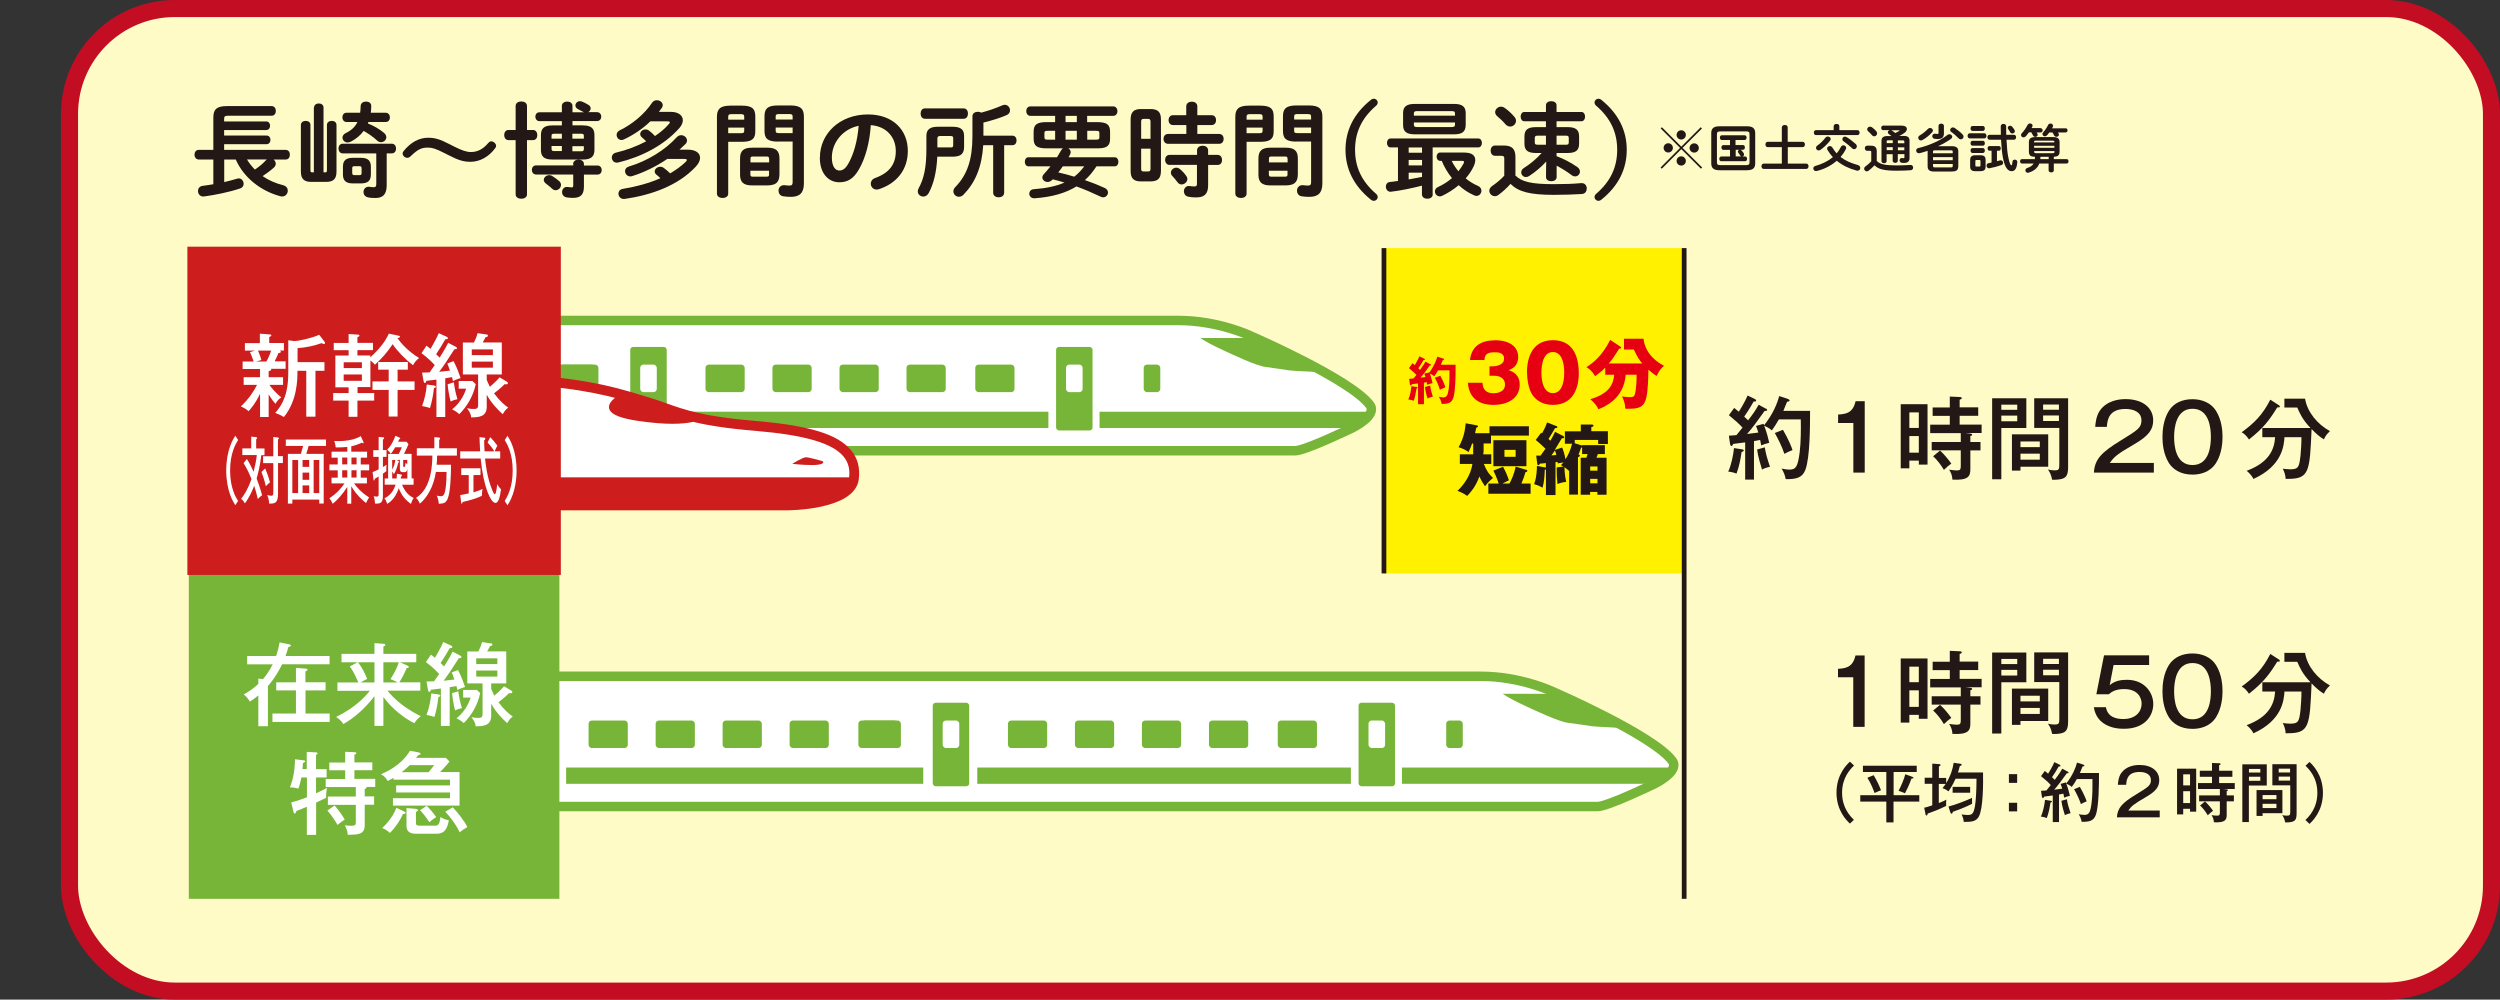 <?xml version="1.0" encoding="UTF-8"?><svg id="a" xmlns="http://www.w3.org/2000/svg" xmlns:xlink="http://www.w3.org/1999/xlink" viewBox="0 0 263.9 105.52"><rect x="0" y="0" width="263.9" height="105.52" fill="#333333" stroke="none"/><defs><style>.d,.e,.f,.g{fill:none;}.h{stroke:#cd1d1c;stroke-width:.3px;}.h,.i{fill:#cd1d1c;}.h,.e,.f,.g{stroke-miterlimit:10;}.j{fill:#e60012;}.k{fill:#fff;}.l{fill:#fffbc7;}.m{fill:#fff100;}.n{fill:#231815;}.o{fill:#77b538;}.e{stroke:#c30d23;stroke-width:1.8px;}.f{stroke:#77b538;}.p{clip-path:url(#b);}.q{clip-path:url(#c);}.g{stroke:#231815;stroke-width:.5px;}</style><clipPath id="b"><rect class="d" x="35.7" y="30.62" width="123.13" height="23.96"/></clipPath><clipPath id="c"><rect class="d" x="39.03" y="38.34" width="58.83" height="16.68"/></clipPath></defs><g><rect class="l" x="7.34" y=".9" width="255.66" height="103.72" rx="11.12" ry="11.12"/><rect class="e" x="7.34" y=".9" width="255.66" height="103.72" rx="11.12" ry="11.12"/><g><path class="n" d="M183.9,47.44c.09,0,.17,.04,.17,.11,0,.09-.12,.13-.23,.17-.08,.57-.21,1.4-.53,2.27-.14-.06-.46-.16-.88-.21,.33-.68,.55-1.82,.61-2.48l.85,.13Zm2.5-4.33s.14,.1,.14,.17c0,.1-.1,.1-.27,.1-.17,.22-.89,1.22-1.03,1.42-.41,.54-.54,.69-.82,1.01,.38-.04,.53-.06,1.19-.15-.13-.4-.19-.56-.25-.7l.8-.22s.04,.09,.06,.15c.95-1.21,1.38-2.28,1.59-3.08l.9,.29c.1,.04,.2,.11,.2,.17s-.06,.09-.09,.1c-.06,.02-.12,.04-.18,.05-.09,.22-.27,.68-.39,.95h2.82c0,1.52,0,4.95-.5,6.24-.31,.79-.91,.99-2.07,.97-.07-.42-.23-.77-.43-1.12,.14,.03,.49,.11,.82,.11,.69,0,.88-.3,1.08-1.8,.14-1.12,.14-2.57,.12-3.5h-2.31c-.32,.54-.47,.79-.74,1.16-.29-.26-.64-.41-.81-.49,.3,.78,.46,1.48,.53,1.8-.44,.12-.6,.17-.85,.28-.03-.17-.05-.31-.11-.58l-.65,.12v4.07h-.93v-3.93c-.13,.02-1.04,.13-1.27,.16-.03,.11-.09,.22-.17,.22-.07,0-.14-.1-.16-.23l-.12-.86c.21,0,.67-.05,.8-.06,.17-.2,.28-.33,.64-.79-.47-.5-.67-.67-1.44-1.31l.56-.77c.21,.16,.34,.28,.49,.4,.07-.1,.63-1,.93-1.71l.76,.37c.08,.04,.14,.1,.14,.18,0,.09-.18,.1-.27,.09-.39,.7-.77,1.28-.99,1.59,.24,.23,.31,.3,.41,.39,.47-.61,.8-1.06,1.11-1.65l.76,.42Zm-.11,4.1c.1,.66,.25,1.18,.55,2.06-.22,.05-.6,.15-.84,.3-.13-.41-.44-1.42-.52-2.12l.81-.23Zm1.92-1.84c.65,1.14,.89,1.78,1.01,2.14-.38,.15-.54,.22-.86,.4-.24-.76-.72-1.69-1.01-2.2l.86-.34Z"/><path class="n" d="M196.84,49.89h-1.2v-5.24h-1.61v-.89c.9-.05,1.56-.2,1.85-1.41h.96v7.54Z"/><path class="n" d="M203.47,42.68v6.36h-.92v-.42h-1v.82h-.91v-6.77h2.83Zm-.92,2.49v-1.64h-1v1.64h1Zm-1,.86v1.75h1v-1.75h-1Zm6.46-.25c.07,0,.17,0,.17,.11,0,.08-.1,.11-.19,.14v.63h1.07v.88h-1.07v2c0,.73-.21,1.18-1.89,1.09-.03-.43-.14-.74-.35-1.05,.21,.04,.74,.08,.8,.08,.35,0,.43-.09,.43-.46v-1.66h-3.07v-.88h3.07v-.94h-3.23v-.89h2.07v-.93h-1.81v-.89h1.81v-1.15l1.1,.05s.17,.02,.17,.12c0,.08-.11,.13-.23,.16v.81h1.96v.89h-1.96v.93h2.32v.89h-1.71l.56,.06Zm-3.23,1.77c.35,.31,.88,.92,1.2,1.39-.32,.22-.44,.33-.78,.66-.32-.53-.69-1.03-1.14-1.44l.73-.6Z"/><path class="n" d="M213.9,42.04v3.14h-2.64v5.41h-.97v-8.55h3.61Zm-.96,1.22v-.54h-1.68v.54h1.68Zm-1.68,.61v.6h1.68v-.6h-1.68Zm4.95,5.4h-2.93v.41h-.9v-3.83h3.83v3.42Zm-.89-2.07v-.6h-2.04v.6h2.04Zm-2.04,.69v.63h2.04v-.63h-2.04Zm5.03-5.85v7.28c0,.92-.27,1.1-.63,1.22-.27,.09-.76,.12-1.06,.1-.09-.5-.23-.78-.44-1.08,.22,.06,.45,.09,.68,.09,.47,0,.52-.09,.52-.61v-3.87h-2.65v-3.13h3.59Zm-.97,1.21v-.55h-1.67v.55h1.67Zm-1.67,.61v.58h1.67v-.58h-1.67Z"/><path class="n" d="M227.34,49.89h-6.31c.09-1.41,.8-2.14,2.77-3.35,1.87-1.15,2.25-1.38,2.25-2.17,0-.85-.79-1.2-1.67-1.2-1.72,0-1.93,1.07-1.98,1.89h-1.23c.03-.36,.09-1.15,.5-1.73,.74-1.04,1.99-1.2,2.7-1.2,1.81,0,2.92,.92,2.92,2.24,0,.97-.47,1.64-2.01,2.53-1.81,1.05-2.1,1.31-2.57,1.97h4.65v1.01Z"/><path class="n" d="M233.92,43.36c.62,1,.69,2.15,.69,2.76,0,.54-.06,1.77-.69,2.76-.67,1.04-1.78,1.22-2.48,1.22-1.32,0-2.09-.6-2.49-1.22-.61-.98-.68-2.13-.68-2.76,0-.7,.1-1.83,.68-2.76,.53-.85,1.46-1.22,2.49-1.22s1.96,.4,2.48,1.22Zm-4.42,2.76c0,.8,.11,2.97,1.94,2.97s1.94-2.16,1.94-2.97c0-.95-.18-2.97-1.94-2.97s-1.94,2.07-1.94,2.97Z"/><path class="n" d="M240.56,42.77s.1,.08,.1,.14c0,.1-.09,.1-.28,.1-.79,1.29-1.44,2.18-2.98,3.38-.27-.4-.48-.6-.77-.76,1.35-.99,2.21-1.84,3.02-3.44l.9,.58Zm-1.75,3.38v-.97h5.09c-.86-.88-1.18-1.65-1.4-2.16h-1.36v-.94h2.18c.24,1.44,1.33,2.72,2.63,3.43-.37,.36-.45,.47-.64,.87-.46-.27-.84-.62-1.3-1.09-.19,4.5-.24,5.26-2.49,5.26-.1,0-.16,0-.25,0-.02-.52-.22-.91-.3-1.08,.13,.02,.44,.07,.78,.07,.9,0,.95-.27,1.09-1.44,.04-.33,.11-1.49,.1-1.95h-1.79c-.06,.89-.23,3.03-3.28,4.41-.2-.43-.55-.73-.72-.86,2.33-.86,2.93-2.21,3.01-3.55h-1.38Z"/></g><g><path class="n" d="M196.83,76.73h-1.2v-5.24h-1.61v-.89c.9-.05,1.56-.2,1.85-1.41h.96v7.54Z"/><path class="n" d="M203.47,69.52v6.36h-.92v-.42h-1v.82h-.91v-6.77h2.83Zm-.92,2.49v-1.64h-1v1.64h1Zm-1,.86v1.75h1v-1.75h-1Zm6.46-.25c.07,0,.17,0,.17,.11,0,.08-.1,.11-.19,.14v.63h1.07v.88h-1.07v2c0,.73-.21,1.18-1.89,1.09-.03-.43-.14-.74-.35-1.05,.21,.04,.74,.08,.8,.08,.35,0,.43-.09,.43-.46v-1.66h-3.07v-.88h3.07v-.94h-3.23v-.89h2.07v-.93h-1.81v-.89h1.81v-1.15l1.1,.05s.17,.02,.17,.12c0,.08-.11,.13-.23,.16v.81h1.96v.89h-1.96v.93h2.32v.89h-1.71l.55,.06Zm-3.23,1.77c.35,.31,.88,.92,1.2,1.39-.32,.22-.44,.33-.78,.66-.32-.53-.69-1.03-1.14-1.44l.73-.6Z"/><path class="n" d="M213.9,68.88v3.14h-2.64v5.41h-.97v-8.55h3.61Zm-.96,1.22v-.54h-1.68v.54h1.68Zm-1.68,.61v.6h1.68v-.6h-1.68Zm4.95,5.4h-2.93v.41h-.9v-3.83h3.83v3.42Zm-.89-2.07v-.6h-2.04v.6h2.04Zm-2.04,.69v.63h2.04v-.63h-2.04Zm5.03-5.85v7.28c0,.92-.27,1.1-.63,1.22-.27,.09-.76,.12-1.06,.09-.09-.5-.23-.77-.44-1.08,.22,.06,.45,.09,.68,.09,.47,0,.52-.09,.52-.61v-3.87h-2.65v-3.13h3.59Zm-.97,1.21v-.55h-1.67v.55h1.67Zm-1.67,.61v.58h1.67v-.58h-1.67Z"/><path class="n" d="M226.87,70.2h-3.76l-.41,2.13c.55-.49,1.26-.57,1.82-.57,1.88,0,2.78,1.37,2.78,2.56s-.84,2.61-3.1,2.61c-.45,0-1.41-.04-2.21-.62-.79-.57-.92-1.4-.96-1.66h1.27c.19,1.06,1.09,1.25,1.84,1.25,1.31,0,1.93-.78,1.93-1.62,0-.65-.42-1.54-1.84-1.54-1,0-1.41,.36-1.62,.55h-1.32l.81-4.11h4.76v1.01Z"/><path class="n" d="M233.92,70.2c.62,1,.69,2.15,.69,2.76,0,.54-.06,1.77-.69,2.76-.67,1.04-1.78,1.22-2.48,1.22-1.32,0-2.09-.6-2.49-1.22-.61-.97-.68-2.13-.68-2.76,0-.7,.1-1.83,.68-2.76,.54-.85,1.46-1.22,2.49-1.22s1.96,.4,2.48,1.22Zm-4.42,2.76c0,.8,.11,2.97,1.94,2.97s1.94-2.16,1.94-2.97c0-.95-.18-2.97-1.94-2.97s-1.94,2.07-1.94,2.97Z"/><path class="n" d="M240.56,69.61s.1,.08,.1,.14c0,.1-.09,.1-.28,.1-.79,1.29-1.44,2.18-2.98,3.38-.27-.4-.48-.6-.77-.76,1.35-.99,2.21-1.84,3.02-3.44l.9,.58Zm-1.75,3.38v-.97h5.09c-.86-.88-1.18-1.65-1.4-2.16h-1.36v-.94h2.18c.24,1.45,1.33,2.72,2.63,3.44-.37,.36-.45,.47-.64,.87-.46-.27-.84-.62-1.3-1.09-.19,4.5-.24,5.26-2.49,5.26-.1,0-.16,0-.25,0-.02-.52-.22-.91-.3-1.08,.13,.02,.44,.07,.78,.07,.9,0,.95-.27,1.09-1.44,.04-.33,.11-1.49,.1-1.95h-1.79c-.06,.89-.23,3.03-3.28,4.41-.2-.43-.56-.73-.72-.86,2.33-.86,2.93-2.21,3.01-3.55h-1.38Z"/></g><g><path class="n" d="M195.7,80.82c-.37,.37-1.25,1.24-1.25,2.86s.88,2.5,1.25,2.86l-.42,.4c-.31-.29-1.42-1.33-1.42-3.27s1.11-2.98,1.42-3.27l.42,.4Z"/><path class="n" d="M199.88,83.94h2.72v.68h-2.72v2.19h-.76v-2.19h-2.75v-.68h2.75v-2.45h-2.47v-.66h5.68v.66h-2.44v2.45Zm-2.1-2.11c.29,.46,.58,1.06,.78,1.59-.23,.09-.29,.11-.68,.29-.12-.34-.4-1.05-.76-1.61l.66-.27Zm4.06,.16c.09,.03,.14,.06,.14,.12,0,.07-.06,.07-.2,.07-.27,.73-.48,1.16-.69,1.56-.17-.08-.22-.1-.68-.27,.25-.44,.59-1.23,.71-1.74l.72,.26Z"/><path class="n" d="M203.98,80.61l.72,.05c.07,0,.14,.01,.14,.1,0,.07-.07,.1-.17,.14v1.22h.77v.55c.5-.83,.69-1.52,.79-2.15l.7,.1c.07,0,.14,.03,.14,.1,0,.1-.1,.12-.19,.14-.09,.35-.15,.53-.2,.68h2.65c.02,1.11,.02,3.75-.43,4.63-.28,.54-.76,.6-1.61,.59-.01-.25-.07-.47-.23-.79,.1,.01,.36,.06,.63,.06,.51,0,.64-.15,.79-.95,.08-.44,.16-1.55,.16-2.88h-2.21c-.32,.72-.62,1.15-.75,1.34-.07-.05-.3-.24-.63-.35,.12-.14,.22-.27,.33-.44h-.72v2.02c.48-.18,.67-.29,.79-.36-.01,.08-.02,.18-.02,.33,0,.12,0,.23,.01,.33-.77,.39-1.61,.69-1.95,.81-.02,.12-.04,.2-.13,.2-.07,0-.09-.05-.1-.12l-.14-.7c.16-.03,.36-.08,.85-.25v-2.27h-.8v-.64h.8v-1.51Zm1.69,4.53c.81-.21,1.87-.62,2.5-.92,0,.14,0,.49,0,.63-.66,.35-1.63,.71-2.04,.85,0,.1-.04,.19-.13,.19-.05,0-.1-.05-.12-.12l-.2-.64Zm2.3-1.46h-1.85v-.62h1.85v.62Z"/><path class="n" d="M212.93,82.64h-.87v-.92h.87v.92Zm0,3.01h-.87v-.91h.87v.91Z"/><path class="n" d="M216.48,84.53c.06,0,.12,.03,.12,.08,0,.07-.09,.09-.16,.12-.05,.41-.15,1-.38,1.62-.1-.04-.33-.12-.63-.15,.24-.48,.4-1.3,.44-1.77l.61,.1Zm1.78-3.09s.1,.07,.1,.12c0,.07-.07,.07-.19,.07-.12,.16-.64,.87-.74,1.01-.29,.38-.39,.49-.59,.72,.27-.03,.38-.04,.85-.11-.09-.29-.14-.4-.18-.5l.57-.16s.03,.07,.04,.11c.68-.87,.98-1.63,1.13-2.2l.64,.2c.07,.03,.14,.08,.14,.12s-.04,.07-.07,.07c-.04,.01-.09,.03-.13,.03-.06,.16-.19,.49-.28,.68h2.02c0,1.09,0,3.53-.35,4.46-.22,.57-.65,.71-1.48,.69-.05-.3-.16-.55-.31-.8,.1,.02,.35,.07,.59,.07,.49,0,.63-.21,.77-1.28,.1-.8,.1-1.84,.09-2.5h-1.65c-.22,.38-.33,.57-.53,.83-.2-.18-.46-.29-.58-.35,.21,.56,.33,1.06,.38,1.28-.31,.09-.43,.12-.61,.2-.02-.12-.03-.22-.08-.42l-.46,.09v2.91h-.66v-2.81c-.09,.01-.74,.1-.91,.12-.02,.07-.07,.16-.12,.16-.05,0-.1-.07-.12-.16l-.09-.61c.15,0,.48-.03,.57-.04,.12-.14,.2-.24,.46-.57-.33-.36-.48-.48-1.03-.94l.4-.55c.15,.12,.25,.2,.35,.29,.05-.07,.45-.72,.66-1.22l.55,.27c.05,.03,.1,.08,.1,.13,0,.06-.13,.07-.19,.06-.28,.5-.55,.91-.71,1.13,.17,.16,.23,.21,.29,.28,.33-.44,.57-.76,.79-1.18l.55,.3Zm-.08,2.93c.07,.47,.18,.84,.39,1.47-.16,.03-.43,.11-.6,.21-.1-.29-.31-1.01-.37-1.52l.58-.16Zm1.37-1.31c.46,.81,.63,1.27,.72,1.53-.27,.11-.38,.16-.61,.29-.17-.54-.51-1.21-.72-1.57l.61-.25Z"/><path class="n" d="M227.96,86.28h-4.5c.06-1,.57-1.53,1.98-2.39,1.34-.82,1.61-.98,1.61-1.55,0-.61-.57-.85-1.2-.85-1.23,0-1.38,.76-1.41,1.35h-.88c.02-.26,.06-.82,.36-1.24,.53-.74,1.42-.85,1.93-.85,1.29,0,2.08,.66,2.08,1.6,0,.69-.33,1.17-1.43,1.8-1.29,.75-1.5,.94-1.84,1.41h3.32v.72Z"/><path class="n" d="M231.83,81.13v4.55h-.65v-.3h-.72v.59h-.65v-4.83h2.02Zm-.65,1.78v-1.17h-.72v1.17h.72Zm-.72,.61v1.25h.72v-1.25h-.72Zm4.61-.18s.12,0,.12,.07c0,.05-.07,.08-.14,.1v.45h.76v.63h-.76v1.43c0,.52-.15,.84-1.35,.78-.02-.31-.1-.53-.25-.75,.15,.03,.53,.05,.57,.05,.25,0,.31-.06,.31-.33v-1.18h-2.19v-.63h2.19v-.67h-2.31v-.63h1.48v-.66h-1.29v-.64h1.29v-.82l.79,.03s.12,.01,.12,.09c0,.05-.08,.09-.16,.12v.58h1.4v.64h-1.4v.66h1.65v.63h-1.22l.4,.04Zm-2.31,1.26c.25,.22,.63,.66,.85,.99-.23,.16-.31,.24-.56,.47-.23-.38-.49-.74-.81-1.03l.52-.43Z"/><path class="n" d="M239.28,80.68v2.24h-1.89v3.86h-.69v-6.1h2.58Zm-.68,.87v-.38h-1.2v.38h1.2Zm-1.2,.44v.43h1.2v-.43h-1.2Zm3.53,3.85h-2.09v.29h-.64v-2.73h2.73v2.44Zm-.63-1.48v-.43h-1.46v.43h1.46Zm-1.46,.49v.45h1.46v-.45h-1.46Zm3.59-4.18v5.2c0,.66-.19,.79-.45,.87-.19,.06-.54,.09-.76,.07-.06-.35-.16-.55-.31-.77,.16,.04,.32,.06,.48,.06,.33,0,.37-.07,.37-.44v-2.76h-1.89v-2.23h2.56Zm-.69,.87v-.4h-1.2v.4h1.2Zm-1.2,.44v.42h1.2v-.42h-1.2Z"/><path class="n" d="M243.37,86.55c.37-.36,1.25-1.24,1.25-2.86s-.88-2.49-1.25-2.86l.42-.4c.31,.29,1.42,1.34,1.42,3.27s-1.11,2.98-1.42,3.27l-.42-.4Z"/></g><g><path class="n" d="M28.87,16.83c.14,.11,.24,.27,.24,.45,0,.14-.06,.28-.21,.42-.38,.34-.79,.63-1.18,.89,.62,.43,1.33,.75,2.17,.96,.34,.09,.49,.34,.49,.58,0,.3-.23,.61-.58,.61-.07,0-.12,0-.19-.02-2.09-.55-3.9-1.99-4.72-3.88h-1.22v2.38c.48-.11,.95-.23,1.36-.36,.06-.02,.12-.03,.17-.03,.32,0,.52,.29,.52,.58,0,.2-.11,.39-.36,.48-1.19,.4-2.69,.7-3.83,.85-.39,.05-.63-.26-.63-.58,0-.25,.15-.49,.48-.54,.36-.04,.74-.11,1.14-.17v-2.61h-1.54c-.29,0-.45-.26-.45-.51s.15-.51,.45-.51h1.54v-3.41c0-.86,.34-1.21,1.43-1.21h4.72c.3,0,.45,.25,.45,.51s-.15,.51-.45,.51h-4.61c-.34,0-.4,.09-.4,.33v.27h4.44c.28,0,.41,.23,.41,.45,0,.23-.13,.46-.41,.46h-4.44v.58h4.48c.28,0,.41,.23,.41,.45,0,.23-.13,.46-.41,.46h-4.48v.6h6.49c.31,0,.45,.25,.45,.51s-.14,.51-.45,.51h-1.27Zm-2.8,0c.23,.39,.52,.74,.83,1.07,.44-.29,.81-.59,1.16-.97,.03-.03,.08-.06,.11-.1h-2.1Z"/><path class="n" d="M33.15,11.35c0-.28,.25-.43,.5-.43s.5,.14,.5,.43v6.84h.2c.14,0,.16-.07,.16-.26v-4.74c0-.28,.25-.43,.51-.43s.5,.14,.5,.43v4.93c0,.77-.34,1.08-1.08,1.08h-1.6c-.74,0-1.08-.32-1.08-1.08v-4.93c0-.28,.25-.43,.51-.43s.5,.14,.5,.43v4.74c0,.2,.02,.26,.16,.26h.2v-6.84Zm7.67,8.2c0,.98-.41,1.35-1.18,1.35-.35,0-.57-.01-.81-.07-.32-.08-.46-.32-.46-.56,0-.31,.23-.61,.65-.55,.18,.03,.3,.04,.44,.04,.18,0,.26-.07,.26-.33v-3.24h-3.55c-.28,0-.44-.26-.44-.51s.15-.51,.44-.51h5.19c.29,0,.45,.25,.45,.51s-.15,.51-.45,.51h-.54v3.35Zm-.11-7.65c.29,0,.45,.24,.45,.49s-.15,.49-.45,.49h-1.82c-.02,.05-.04,.11-.06,.15,.61,.24,1.24,.6,1.71,1,.17,.14,.24,.31,.24,.46,0,.28-.26,.52-.56,.52-.14,0-.28-.05-.41-.17-.38-.36-.87-.71-1.42-1.02-.35,.47-.8,.84-1.33,1.12-.13,.06-.25,.1-.36,.1-.32,0-.55-.25-.55-.51,0-.17,.11-.37,.36-.49,.58-.28,.98-.65,1.22-1.16h-1.15c-.28,0-.44-.25-.44-.49s.15-.49,.44-.49h1.44c.03-.22,.04-.45,.05-.7,.01-.33,.29-.48,.57-.48s.56,.15,.55,.47c0,.25-.02,.48-.05,.71h1.57Zm-3.47,7.46c-.75,0-1.04-.32-1.04-.94v-.82c0-.62,.28-.94,1.04-.94h.87c.75,0,1.04,.32,1.04,.94v.82c-.01,.71-.36,.93-1.04,.94h-.87Zm.68-.87c.2,0,.25-.05,.25-.25v-.45c0-.2-.05-.25-.25-.25h-.48c-.21,0-.26,.05-.26,.25v.45c0,.21,.08,.25,.26,.25h.48Z"/><path class="n" d="M46.91,16.16c-.9-.46-1.27-.58-1.75-.58-.69,0-1.07,.2-1.81,.91-.12,.12-.23,.17-.36,.17-.26,0-.49-.23-.49-.46,0-.1,.03-.17,.12-.27,.73-.9,1.61-1.39,2.58-1.39,.69,0,1.24,.15,2.27,.69l.49,.25c.8,.4,1.3,.57,1.75,.57,.67,0,1.28-.3,1.8-.92,.13-.15,.23-.21,.35-.21,.25,0,.51,.25,.51,.48,0,.09-.03,.16-.11,.26-.67,.9-1.61,1.42-2.6,1.42-.7,0-1.25-.15-2.29-.69l-.47-.24Z"/><path class="n" d="M56.27,13.72c.29,0,.45,.26,.45,.54s-.15,.53-.45,.53h-.64v5.72c0,.32-.29,.47-.6,.47s-.6-.15-.6-.47v-5.72h-.77c-.28,0-.44-.27-.44-.53s.15-.54,.44-.54h.77v-2.54c0-.32,.3-.47,.6-.47s.6,.15,.6,.47v2.54h.64Zm4.23,3.58c0-.29,.28-.45,.56-.45,.29,0,.58,.15,.58,.46v.16h1.43c.29,0,.45,.24,.45,.48s-.15,.48-.45,.48h-1.43v1.26c0,.91-.39,1.2-1.19,1.2-.15,0-.42-.02-.61-.05-.36-.05-.51-.32-.51-.56,0-.31,.23-.6,.6-.54,.22,.02,.33,.04,.43,.04,.11,0,.15-.04,.15-.23v-1.13h-3.93c-.28,0-.44-.24-.44-.48s.15-.48,.44-.48h3.93v-.17Zm1.06-4.06c.89,0,1.19,.35,1.19,1.03v1.55c0,.66-.31,1.02-1.19,1.02h-3.27c-.9,0-1.19-.36-1.19-1.02v-1.55c0-.68,.3-1.03,1.19-1.03h1.02v-.45h-2.36c-.28,0-.44-.24-.44-.47,0-.24,.15-.47,.44-.47h2.36v-.68c0-.29,.28-.45,.56-.45s.56,.15,.56,.45v.68h1.22s-.05-.02-.09-.04c-.2-.11-.39-.21-.57-.3-.17-.1-.25-.24-.25-.37,0-.24,.21-.46,.47-.46,.07,0,.13,.01,.2,.03,.25,.1,.45,.21,.69,.35,.19,.11,.25,.25,.25,.39,0,.16-.11,.32-.27,.39h.94c.29,0,.45,.23,.45,.47,0,.23-.15,.47-.45,.47h-2.59v.45h1.14Zm-2.56,5.85c.15,.13,.22,.28,.22,.43,0,.29-.26,.56-.56,.56-.12,0-.25-.04-.36-.14-.22-.2-.4-.36-.67-.56-.16-.12-.23-.26-.23-.39,0-.26,.26-.5,.57-.5,.11,0,.22,.02,.34,.1,.24,.14,.49,.34,.69,.51Zm.31-4.45v-.52h-.82c-.21,0-.27,.05-.27,.23v.29h1.09Zm0,1.32v-.55h-1.09v.29c0,.2,.09,.25,.27,.25h.82Zm1.11-1.32h1.21v-.29c0-.17-.05-.23-.27-.23h-.94v.52Zm0,.78v.55h.94c.22,0,.27-.08,.27-.25v-.29h-1.21Z"/><path class="n" d="M68.64,12.82c-.81,.78-1.79,1.44-2.77,1.89-.09,.04-.17,.07-.26,.07-.31,0-.52-.26-.52-.55,0-.17,.1-.36,.34-.48,1.29-.62,2.58-1.68,3.4-2.9,.13-.2,.33-.27,.51-.27,.32,0,.62,.23,.62,.52,0,.09-.03,.2-.1,.29-.1,.14-.2,.27-.31,.42h1.29c.77,0,1.24,.38,1.24,.88,0,.25-.11,.54-.36,.82-1.64,1.86-4.07,3.07-6.45,3.64-.05,.01-.11,.02-.16,.02-.33,0-.53-.27-.53-.55,0-.22,.14-.44,.45-.51,1.1-.26,2.21-.68,3.18-1.19-.15-.16-.28-.28-.47-.44-.11-.1-.16-.22-.16-.33,0-.26,.26-.49,.56-.49,.12,0,.24,.03,.36,.12,.23,.17,.44,.35,.64,.58,.58-.39,1.08-.82,1.47-1.27,.07-.08,.1-.13,.1-.17,0-.08-.09-.11-.25-.11h-1.8Zm1.78,3.97c-1.16,.78-2.45,1.42-3.69,1.8-.06,.02-.13,.03-.2,.03-.33,0-.55-.28-.55-.56,0-.2,.12-.4,.42-.49,1.97-.58,3.86-1.78,5.03-3.08,.14-.15,.31-.22,.47-.22,.33,0,.62,.26,.62,.56,0,.13-.05,.26-.17,.38-.2,.2-.42,.39-.63,.59h.92c.78,0,1.26,.35,1.26,.86,0,.28-.15,.62-.49,.97-1.84,1.94-4.58,2.95-7.47,3.37-.42,.05-.66-.26-.66-.56,0-.23,.14-.45,.45-.5,1.45-.24,2.81-.61,3.98-1.13-.14-.14-.28-.26-.43-.38-.12-.1-.17-.22-.17-.33,0-.26,.27-.5,.59-.5,.12,0,.24,.03,.36,.12,.24,.17,.46,.36,.68,.58,.62-.36,1.18-.77,1.65-1.22,.08-.08,.11-.14,.11-.19,0-.08-.08-.11-.24-.11h-1.84Z"/><path class="n" d="M76.87,14.96v5.48c0,.31-.29,.46-.59,.46s-.6-.15-.6-.46V12.35c0-.8,.29-1.2,1.44-1.2h1.18c1.15,0,1.43,.36,1.43,1.16v1.51c0,.34-.04,.71-.35,.92-.31,.22-.72,.22-1.08,.23h-1.43Zm1.69-2.64c0-.21-.08-.27-.35-.27h-.99c-.27,0-.35,.06-.35,.27v.31h1.69v-.31Zm-.35,1.74c.27,0,.35-.05,.35-.27v-.32h-1.69v.59h1.34Zm1.16,5.51c-.9,0-1.25-.35-1.25-1.13v-1.72c0-.78,.35-1.13,1.25-1.13h1.66c.9,0,1.25,.35,1.25,1.13v1.72c-.02,.87-.44,1.11-1.25,1.13h-1.66Zm1.81-2.81c0-.19-.05-.24-.29-.24h-1.38c-.24,0-.29,.05-.29,.24v.38h1.97v-.38Zm-.29,1.89c.24,0,.29-.05,.29-.24v-.39h-1.97v.39c0,.22,.11,.24,.29,.24h1.38Zm1.25-3.7c-1.15,0-1.44-.35-1.44-1.15v-1.51c0-.8,.29-1.16,1.44-1.16h1.28c1.15,0,1.44,.4,1.44,1.2v7.02c0,1.03-.46,1.43-1.38,1.43-.29,0-.55-.02-.81-.06-.33-.05-.49-.32-.49-.59,0-.32,.23-.63,.67-.58,.17,.02,.31,.04,.47,.04,.25,0,.35-.08,.35-.35v-4.3h-1.53Zm1.53-2.64c0-.21-.08-.27-.36-.27h-1.08c-.28,0-.35,.06-.35,.27v.31h1.79v-.31Zm0,1.15h-1.79v.32c0,.22,.07,.27,.35,.27h1.44v-.59Z"/><path class="n" d="M86.55,16.62c0-2.49,2.07-4.54,5.07-4.54,2.67,0,4.21,1.67,4.21,3.85,0,1.98-1.17,3.43-3.05,4.04-.09,.03-.17,.04-.25,.04-.37,0-.61-.31-.61-.62,0-.24,.13-.48,.46-.6,1.55-.56,2.18-1.5,2.18-2.85,0-1.43-.97-2.61-2.64-2.73-.11,1.81-.56,3.46-1.24,4.65-.6,1.06-1.25,1.38-2.09,1.38-1.12,0-2.05-.9-2.05-2.6Zm1.26,0c0,1,.39,1.38,.79,1.38,.34,0,.63-.17,.95-.73,.56-.97,.96-2.38,1.09-3.99-1.63,.32-2.83,1.73-2.83,3.35Z"/><path class="n" d="M98.94,16.55c-.08,1.61-.37,2.82-.9,3.82-.14,.26-.36,.38-.58,.38-.29,0-.58-.22-.58-.55,0-.1,.03-.22,.1-.34,.56-1.03,.81-2.2,.81-4.11v-1.41c0-.67,.39-.96,1.19-.96h1.58c.85,0,1.21,.29,1.21,.96v1.22c-.02,.8-.5,.97-1.21,.98h-1.63Zm-1.3-4.01c-.31,0-.46-.27-.46-.55s.15-.55,.46-.55h4.07c.32,0,.47,.27,.47,.55s-.15,.55-.47,.55h-4.07Zm2.72,3.03c.2,0,.26-.08,.26-.22v-.78c0-.14-.06-.21-.26-.21h-1.13c-.2,0-.28,.08-.28,.27v.93h1.41Zm3.43-.24c-.14,2.29-.83,3.93-2.07,5.21-.15,.16-.33,.23-.49,.23-.32,0-.59-.25-.59-.57,0-.14,.05-.31,.21-.46,1.26-1.3,1.8-2.9,1.8-5.36v-2.11c0-.32,.29-.47,.58-.47,.13,0,.25,.03,.35,.09,.82-.22,1.55-.47,2.2-.76,.1-.04,.2-.07,.28-.07,.33,0,.56,.29,.56,.59,0,.18-.1,.38-.33,.49-.71,.31-1.55,.57-2.48,.8v1.38h3.06c.29,0,.44,.25,.44,.5s-.14,.51-.44,.51h-.87v5.01c0,.33-.28,.49-.58,.49s-.58-.16-.58-.49v-5.01h-1.05Z"/><path class="n" d="M110.49,15.66c-1.08,0-1.38-.28-1.38-1.04v-.69c0-.75,.29-1.04,1.38-1.04h.89v-.66h-2.61c-.28,0-.44-.25-.44-.5s.15-.5,.44-.5h8.74c.29,0,.45,.25,.45,.5s-.15,.5-.45,.5h-2.75v.66h1.04c1.08,0,1.38,.28,1.38,1.04v.69c0,.31-.04,.63-.32,.83-.29,.21-.71,.2-1.06,.21h-3.03c.14,.08,.25,.22,.25,.39,0,.08-.01,.15-.05,.23-.05,.11-.12,.21-.17,.32h4.86c.27,0,.4,.24,.4,.48s-.13,.48-.4,.48h-1.92c-.35,.54-.74,1.03-1.22,1.45,.71,.24,1.41,.52,2.09,.83,.25,.11,.35,.31,.35,.48,0,.26-.21,.51-.51,.51-.09,0-.17-.02-.27-.07-.84-.4-1.68-.76-2.55-1.08-1.17,.72-2.61,1.12-4.4,1.25-.37,.03-.58-.23-.58-.48,0-.23,.15-.46,.49-.48,1.29-.09,2.35-.32,3.23-.7-.42-.12-.82-.24-1.24-.34-.02,.02-.04,.04-.07,.07-.15,.15-.32,.21-.48,.21-.29,0-.55-.22-.55-.47,0-.11,.04-.22,.13-.32,.26-.29,.5-.58,.73-.86h-2.32c-.26,0-.39-.24-.39-.48s.13-.48,.39-.48h3.01c.15-.24,.29-.49,.44-.74,.04-.08,.11-.14,.19-.2h-1.69Zm.89-.92v-.93h-.79c-.28,0-.34,.05-.34,.25v.43c0,.24,.13,.25,.34,.25h.79Zm.81,2.82c-.15,.22-.32,.44-.48,.64,.57,.13,1.14,.28,1.69,.45,.4-.31,.75-.68,1.05-1.09h-2.26Zm1.48-4.67v-.66h-1.19v.66h1.19Zm-1.19,1.85h1.19v-.93h-1.19v.93Zm2.29,0h.94c.28,0,.34-.05,.34-.25v-.43c0-.2-.05-.25-.34-.25h-.94v.93Z"/><path class="n" d="M120.44,19.15c-.79,0-1.09-.34-1.09-1.1v-5.44c0-.76,.31-1.1,1.09-1.1h1.01c.8,0,1.1,.34,1.1,1.1v5.44c-.01,.79-.32,1.09-1.1,1.1h-1.01Zm1.01-6.28c0-.24-.05-.32-.27-.32h-.46c-.21,0-.26,.08-.26,.32v1.78h.99v-1.78Zm-.27,5.23c.22,0,.27-.08,.27-.32v-2.09h-.99v2.09c0,.2,.03,.32,.26,.32h.46Zm4.04-4.9h-1.4c-.31,0-.47-.26-.47-.52s.16-.52,.47-.52h1.4v-.93c0-.34,.3-.5,.59-.5s.58,.16,.58,.5v.93h1.51c.32,0,.47,.26,.47,.52s-.15,.52-.47,.52h-1.51v.94h2.31c.32,0,.47,.26,.47,.52s-.15,.52-.47,.52h-5.41c-.3,0-.47-.26-.47-.52s.16-.52,.47-.52h1.94v-.94Zm-1.76,4.21c-.3,0-.47-.26-.47-.54s.16-.52,.47-.52h2.9v-.47c0-.34,.3-.5,.59-.5s.58,.16,.58,.5v.47h1c.32,0,.47,.26,.47,.54s-.15,.52-.47,.52h-1v2.15c0,.94-.42,1.28-1.27,1.28-.33,0-.57-.02-.85-.08-.29-.07-.44-.31-.44-.56,0-.32,.23-.63,.64-.56,.16,.03,.26,.04,.46,.04,.21,0,.28-.06,.28-.27v-2.01h-2.9Zm1.76,1.15c.08,.11,.12,.22,.12,.33,0,.32-.31,.58-.61,.58-.15,0-.31-.06-.43-.23-.17-.24-.35-.45-.56-.67-.1-.11-.14-.23-.14-.35,0-.27,.26-.52,.57-.52,.13,0,.27,.05,.4,.16,.24,.2,.46,.43,.64,.7Z"/><path class="n" d="M131.59,14.96v5.48c0,.31-.3,.46-.59,.46s-.6-.15-.6-.46V12.35c0-.8,.29-1.2,1.44-1.2h1.18c1.15,0,1.43,.36,1.43,1.16v1.51c0,.34-.04,.71-.35,.92-.31,.22-.72,.22-1.08,.23h-1.43Zm1.69-2.64c0-.21-.08-.27-.35-.27h-.99c-.27,0-.35,.06-.35,.27v.31h1.69v-.31Zm-.35,1.74c.27,0,.35-.05,.35-.27v-.32h-1.69v.59h1.34Zm1.16,5.51c-.9,0-1.25-.35-1.25-1.13v-1.72c0-.78,.35-1.13,1.25-1.13h1.66c.9,0,1.25,.35,1.25,1.13v1.72c-.02,.87-.44,1.11-1.25,1.13h-1.66Zm1.82-2.81c0-.19-.05-.24-.29-.24h-1.38c-.24,0-.29,.05-.29,.24v.38h1.97v-.38Zm-.29,1.89c.24,0,.29-.05,.29-.24v-.39h-1.97v.39c0,.22,.11,.24,.29,.24h1.38Zm1.25-3.7c-1.15,0-1.44-.35-1.44-1.15v-1.51c0-.8,.3-1.16,1.44-1.16h1.28c1.15,0,1.44,.4,1.44,1.2v7.02c0,1.03-.46,1.43-1.38,1.43-.28,0-.55-.02-.81-.06-.33-.05-.49-.32-.49-.59,0-.32,.23-.63,.67-.58,.17,.02,.31,.04,.47,.04,.25,0,.35-.08,.35-.35v-4.3h-1.53Zm1.53-2.64c0-.21-.08-.27-.36-.27h-1.08c-.28,0-.35,.06-.35,.27v.31h1.79v-.31Zm0,1.15h-1.79v.32c0,.22,.07,.27,.35,.27h1.44v-.59Z"/><path class="n" d="M144.7,10.55c.1-.09,.22-.13,.33-.13,.21,0,.4,.19,.4,.39,0,.14-.05,.24-.16,.34-1.57,1.35-2.23,2.87-2.23,4.66s.66,3.31,2.23,4.66c.11,.1,.16,.2,.16,.34,0,.21-.2,.39-.4,.39-.11,0-.23-.04-.33-.13-1.8-1.45-2.67-3.24-2.67-5.26s.86-3.81,2.67-5.26Z"/><path class="n" d="M151.24,20.52c0,.31-.28,.46-.57,.46s-.57-.15-.57-.46v-.92c-1.12,.28-2.25,.52-3.27,.64-.34,.03-.54-.25-.54-.54,0-.23,.13-.46,.43-.49,.27-.03,.56-.06,.85-.11v-3.54h-.79c-.25,0-.37-.24-.37-.47s.12-.47,.37-.47h9.27c.25,0,.38,.23,.38,.47s-.13,.47-.38,.47h-4.82v4.95Zm-1.91-6.34c-.85,0-1.22-.3-1.22-.96v-1.29c0-.67,.37-.96,1.22-.96h4.17c.85,0,1.22,.29,1.22,.96v1.29c-.02,.8-.52,.95-1.22,.96h-4.17Zm-.63,1.39v.55h1.41v-.55h-1.41Zm0,1.31v.58h1.41v-.58h-1.41Zm0,2.06c.47-.08,.94-.17,1.41-.27v-.44h-1.41v.71Zm4.89-6.96c0-.19-.08-.25-.35-.25h-3.64c-.27,0-.35,.06-.35,.25v.23h4.34v-.23Zm-.35,1.43c.27,0,.35-.07,.35-.25v-.23h-4.34v.23c0,.23,.15,.25,.35,.25h3.64Zm1.39,2.7c.72,0,1.1,.29,1.1,.79,0,.19-.05,.4-.16,.64-.2,.44-.49,.87-.85,1.29,.38,.32,.82,.59,1.29,.79,.26,.11,.37,.32,.37,.51,0,.27-.21,.55-.52,.55-.09,0-.17-.02-.27-.07-.59-.26-1.14-.62-1.61-1.06-.51,.43-1.11,.82-1.76,1.13-.09,.04-.16,.05-.24,.05-.29,0-.51-.25-.51-.52,0-.19,.1-.37,.35-.48,.55-.25,1.03-.57,1.45-.93-.45-.55-.81-1.16-1.08-1.82h-.17c-.24,0-.37-.22-.37-.44s.13-.44,.37-.44h2.62Zm-1.39,.87c.19,.39,.44,.77,.71,1.1,.22-.27,.4-.56,.55-.83,.03-.07,.05-.12,.05-.15,0-.09-.08-.12-.22-.12h-1.09Z"/><path class="n" d="M159.94,18.5c.67,.69,1.69,.94,4.08,.94,1.13,0,2.03-.03,2.88-.11,.4-.03,.6,.26,.6,.57,0,.27-.16,.56-.52,.58-.9,.05-1.78,.09-2.94,.09-2.59,0-3.77-.34-4.59-1.16-.36,.41-.79,.81-1.28,1.17-.12,.09-.25,.13-.37,.13-.33,0-.59-.27-.59-.58,0-.17,.1-.36,.32-.51,.45-.31,.89-.67,1.26-1.07v-1.82c0-.21-.05-.28-.34-.28h-.62c-.32,0-.48-.27-.48-.55s.16-.54,.48-.54h.89c.91,0,1.25,.38,1.25,1.22v1.91Zm-.1-6.19c.13,.14,.19,.29,.19,.44,0,.34-.29,.61-.62,.61-.17,0-.35-.08-.5-.25-.28-.33-.55-.58-.86-.84-.15-.13-.22-.28-.22-.43,0-.29,.27-.58,.61-.58,.13,0,.27,.04,.41,.14,.37,.26,.72,.59,.99,.91Zm2.29,3.84c-.87,0-1.21-.29-1.21-.98v-.77c0-.69,.34-.98,1.21-.98h1.06v-.62h-2.29c-.25,0-.38-.25-.38-.49s.13-.49,.38-.49h2.29v-.71c0-.28,.28-.43,.56-.43s.56,.14,.56,.43v.71h2.62c.26,0,.39,.24,.39,.49s-.13,.49-.39,.49h-2.62v.62h1.17c.87,0,1.21,.29,1.21,.98v.77c0,.69-.34,.98-1.21,.98h-1.17v.33c.77,.29,1.59,.73,2.2,1.16,.2,.14,.27,.32,.27,.47,0,.27-.22,.51-.51,.51-.12,0-.25-.04-.38-.14-.49-.37-1.04-.71-1.57-.99v1.21c0,.28-.27,.43-.56,.43s-.56-.14-.56-.43v-.58l.02-1.07c-.49,.54-1.09,1.07-1.8,1.53-.12,.08-.24,.11-.34,.11-.29,0-.5-.24-.5-.5,0-.15,.08-.32,.26-.44,.69-.44,1.32-.95,1.9-1.6h-.6Zm1.06-.87v-.96h-.87c-.24,0-.31,.07-.31,.26v.44c0,.23,.11,.25,.31,.26h.87Zm2.1,0c.24,0,.31-.06,.31-.26v-.44c0-.2-.07-.26-.31-.26h-.98v.96h.98Z"/><path class="n" d="M169.05,21.07c-.1,.09-.22,.13-.33,.13-.21,0-.4-.19-.4-.39,0-.14,.05-.24,.16-.34,1.57-1.35,2.23-2.87,2.23-4.66s-.66-3.31-2.23-4.66c-.11-.1-.16-.2-.16-.34,0-.21,.2-.39,.4-.39,.11,0,.23,.04,.33,.13,1.8,1.45,2.67,3.24,2.67,5.26s-.86,3.81-2.67,5.26Z"/></g><g><path class="n" d="M179.68,17.68l-.13,.13-2.07-2.07-2.06,2.07-.13-.13,2.06-2.07-2.05-2.05,.13-.13,2.05,2.05,2.05-2.05,.13,.13-2.05,2.05,2.07,2.07Zm-3.09-2.07c0,.27-.22,.49-.49,.49s-.49-.22-.49-.49,.22-.49,.49-.49,.49,.22,.49,.49Zm1.37-1.37c0,.27-.22,.49-.49,.49s-.49-.22-.49-.49,.22-.49,.49-.49,.49,.22,.49,.49Zm0,2.75c0,.27-.22,.49-.49,.49s-.49-.22-.49-.49,.22-.49,.49-.49,.49,.22,.49,.49Zm1.37-1.37c0,.27-.22,.49-.49,.49s-.49-.22-.49-.49,.22-.49,.49-.49,.49,.22,.49,.49Z"/><path class="n" d="M181.5,17.97c-.62,0-.86-.24-.86-.73v-3.18c0-.49,.24-.73,.86-.73h2.92c.62,0,.86,.24,.86,.73v3.18c0,.58-.33,.72-.86,.73h-2.92Zm2.83-.54c.27,0,.35-.08,.35-.29v-2.98c0-.22-.08-.29-.35-.29h-2.74c-.27,0-.35,.08-.35,.29v2.98c0,.25,.12,.29,.35,.29h2.74Zm-1.12-2.12h.78c.14,0,.2,.12,.2,.25s-.06,.25-.2,.25h-.27s.09,.04,.13,.08c.09,.1,.16,.2,.22,.29,.02,.04,.03,.09,.03,.13,0,.1-.07,.18-.16,.21h.28c.14,0,.2,.12,.2,.25s-.07,.25-.2,.25h-2.53c-.13,0-.2-.13-.2-.25s.07-.25,.2-.25h.93v-.7h-.71c-.13,0-.2-.13-.2-.25s.07-.25,.2-.25h.71v-.54h-.87c-.13,0-.2-.12-.2-.25s.07-.25,.2-.25h2.41c.14,0,.21,.12,.21,.25s-.07,.25-.21,.25h-.96v.54Zm0,1.2h.6s-.09-.04-.11-.09c-.06-.1-.13-.21-.2-.3-.03-.04-.05-.09-.05-.12,0-.09,.08-.16,.17-.19h-.4v.7Z"/><path class="n" d="M190.29,14.97c.16,0,.24,.14,.24,.28s-.08,.28-.24,.28h-1.57v1.74h1.95c.16,0,.24,.14,.24,.28s-.08,.28-.24,.28h-4.5c-.15,0-.23-.14-.23-.28s.08-.28,.23-.28h1.92v-1.74h-1.5c-.15,0-.23-.14-.23-.28s.08-.28,.23-.28h1.5v-1.53c0-.16,.16-.25,.31-.25s.31,.08,.31,.25v1.53h1.57Z"/><path class="n" d="M196.11,17.42c.18,.05,.26,.18,.26,.31,0,.15-.11,.29-.3,.29-.03,0-.07,0-.11-.02-.8-.21-1.5-.56-2.07-1.03-.6,.52-1.34,.9-2.12,1.08-.03,0-.05,.01-.08,.01-.17,0-.28-.15-.28-.28,0-.11,.07-.22,.21-.26,.69-.19,1.34-.5,1.86-.93-.22-.23-.41-.49-.57-.76-.03-.05-.04-.1-.04-.15,0-.15,.14-.26,.29-.26,.1,0,.2,.05,.27,.16,.13,.22,.28,.43,.45,.61,.17-.2,.32-.42,.44-.67,.06-.13,.17-.18,.27-.18,.15,0,.29,.11,.29,.27,0,.04,0,.09-.03,.13-.15,.3-.34,.58-.56,.83,.48,.38,1.08,.64,1.81,.85Zm-2.54-4.11c0-.16,.15-.23,.3-.23s.29,.08,.29,.23v.43h1.92c.15,0,.22,.13,.22,.26s-.08,.26-.22,.26h-4.39c-.15,0-.22-.13-.22-.26s.07-.26,.22-.26h1.87v-.43Zm-.63,1.1c.15,0,.31,.11,.31,.26,0,.06-.02,.12-.07,.18-.28,.36-.67,.73-1,.96-.07,.05-.14,.07-.2,.07-.16,0-.28-.13-.28-.27,0-.09,.04-.17,.14-.25,.31-.21,.6-.49,.86-.84,.06-.08,.15-.11,.23-.11Zm2.96,.79c.08,.08,.11,.16,.11,.25,0,.16-.14,.3-.29,.3-.07,0-.15-.03-.21-.1-.27-.26-.6-.52-.91-.74-.09-.06-.12-.14-.12-.22,0-.14,.11-.27,.27-.27,.05,0,.11,.02,.17,.05,.3,.17,.69,.47,.97,.73Z"/><path class="n" d="M198.11,16.99c.33,.34,.86,.47,2.08,.47,.57,0,1.04-.02,1.46-.05,.2-.02,.3,.13,.3,.28,0,.14-.08,.27-.26,.28-.44,.03-.91,.05-1.49,.05-1.33,0-1.92-.16-2.33-.57-.18,.2-.39,.4-.62,.57-.06,.04-.13,.07-.19,.07-.15,0-.28-.13-.28-.28,0-.09,.04-.18,.16-.26,.2-.15,.41-.32,.59-.52v-.97c0-.1-.02-.14-.16-.14h-.28c-.16,0-.24-.14-.24-.27s.08-.27,.24-.27h.41c.44,0,.61,.19,.61,.59v1.01Zm-.05-3.13c.06,.07,.09,.15,.09,.22,0,.17-.15,.31-.31,.31-.09,0-.17-.04-.24-.13-.13-.15-.25-.27-.4-.4-.08-.07-.1-.14-.1-.21,0-.15,.13-.28,.3-.28,.07,0,.14,.02,.21,.07,.18,.13,.34,.28,.47,.43Zm2.27,2.42v.7c0,.14-.13,.21-.27,.21s-.27-.07-.27-.21v-.7h-.64v.74c0,.14-.14,.21-.27,.21s-.27-.07-.27-.21v-2.14c0-.36,.2-.52,.63-.52h.42c-.09-.07-.17-.14-.27-.2-.08-.06-.11-.13-.11-.2,0-.1,.08-.19,.19-.22h-.69c-.13,0-.2-.12-.2-.23,0-.13,.07-.25,.2-.25h1.97c.36,0,.54,.16,.54,.36,0,.12-.08,.27-.22,.38-.17,.13-.36,.25-.59,.35h.51c.39,0,.58,.15,.58,.5v1.86c0,.31-.2,.49-.56,.49-.08,0-.18,0-.27-.02-.15-.02-.22-.13-.22-.25,0-.13,.09-.27,.25-.25,.03,0,.1,.02,.15,.02,.09,0,.11-.03,.11-.1v-.33h-.68Zm-1.02-1.47c-.12,0-.15,.03-.15,.11v.19h.64v-.3h-.49Zm.49,1.04v-.31h-.64v.31h.64Zm-.17-2.1s.07,.03,.11,.05c.11,.07,.22,.15,.33,.24,.14-.06,.26-.13,.4-.21,.03-.02,.04-.03,.04-.05s-.02-.03-.07-.03h-.81Zm1.39,1.19c0-.09-.06-.12-.16-.12h-.52v.3h.68v-.18Zm0,.61h-.68v.31h.68v-.31Z"/><path class="n" d="M206,15.43c.53,0,.72,.17,.72,.57v1.54c-.01,.49-.28,.56-.72,.57h-1.8c-.53,0-.72-.17-.72-.57v-1.54s0-.05,0-.08c-.28,.1-.56,.18-.84,.25-.03,0-.06,0-.09,0-.18,0-.28-.14-.28-.28,0-.11,.07-.22,.22-.26,1.09-.25,2.35-.79,3.07-1.38,.07-.06,.15-.08,.22-.08,.16,0,.3,.13,.3,.27,0,.07-.04,.15-.13,.22-.39,.27-.87,.55-1.36,.77h1.39Zm-2.27-1.93c.16,0,.31,.13,.31,.28,0,.05-.02,.11-.07,.17-.27,.3-.63,.61-1.03,.83-.06,.03-.12,.05-.17,.05-.16,0-.28-.14-.28-.28,0-.1,.05-.2,.18-.27,.3-.17,.61-.43,.85-.68,.06-.06,.14-.09,.21-.09Zm1.47,.6c0,.39-.22,.58-.68,.58-.06,0-.21-.01-.32-.03-.15-.03-.23-.15-.23-.27,0-.15,.11-.3,.32-.26,.1,.02,.14,.02,.21,.02,.1,0,.13-.02,.13-.12v-.74c0-.15,.14-.23,.28-.23s.29,.08,.29,.23v.81Zm.93,1.92c0-.12-.03-.15-.19-.15h-1.7c-.15,0-.19,.03-.19,.15v.16h2.08v-.16Zm-2.08,.89h2.08v-.32h-2.08v.32Zm1.89,.76c.16,0,.19-.04,.19-.16v-.2h-2.08v.2c0,.14,.06,.16,.19,.16h1.7Zm1.22-3.49c.08,.08,.11,.16,.11,.25,0,.16-.13,.28-.29,.28-.08,0-.16-.03-.23-.11-.23-.23-.5-.48-.75-.65-.1-.07-.14-.15-.14-.23,0-.14,.13-.27,.29-.27,.06,0,.13,.02,.19,.06,.29,.19,.6,.44,.83,.68Z"/><path class="n" d="M207.92,14.61c-.14,0-.22-.14-.22-.27s.08-.27,.22-.27h1.55c.15,0,.22,.14,.22,.27s-.08,.27-.22,.27h-1.55Zm.6,3.46c-.41,0-.55-.16-.55-.5v-.68c0-.33,.14-.5,.55-.5h.54c.4,0,.54,.16,.54,.5v.68c0,.38-.17,.49-.54,.5h-.54Zm-.3-4.25c-.14,0-.21-.13-.21-.26s.07-.26,.21-.26h1.09c.14,0,.21,.13,.21,.26s-.07,.26-.21,.26h-1.09Zm0,1.56c-.14,0-.21-.13-.21-.26s.07-.26,.21-.26h1.09c.14,0,.21,.12,.21,.26s-.07,.26-.21,.26h-1.09Zm0,.77c-.14,0-.21-.13-.21-.26,0-.13,.07-.26,.21-.26h1.09c.14,0,.21,.13,.21,.26s-.07,.26-.21,.26h-1.09Zm.73,1.43c.09,0,.11-.03,.11-.12v-.44c0-.09-.03-.13-.11-.13h-.32c-.09,0-.11,.03-.11,.13v.44c0,.09,.03,.12,.11,.12h.32Zm1.84-.56c.11-.03,.22-.06,.33-.09,.03-.01,.05-.01,.08-.01,.15,0,.25,.13,.25,.26,0,.1-.05,.2-.17,.24-.39,.14-.83,.26-1.27,.34-.19,.03-.31-.12-.31-.28,0-.12,.07-.23,.22-.26,.1-.02,.21-.04,.31-.06v-1.25h-.22c-.13,0-.2-.12-.2-.25s.07-.24,.2-.24h1.01c.12,0,.18,.12,.18,.24s-.06,.25-.18,.25h-.22v1.11Zm1.81-2.79c.15,0,.22,.13,.22,.26s-.08,.26-.22,.26h-.79c.03,.74,.09,1.35,.17,1.77,.15,.8,.28,.93,.34,.93s.09-.05,.12-.39c0-.14,.12-.21,.24-.21,.14,0,.28,.09,.27,.26-.06,.74-.29,.96-.6,.96-.41,0-.73-.39-.93-1.46-.08-.41-.15-1.07-.19-1.86h-1.22c-.14,0-.22-.13-.22-.26,0-.13,.08-.26,.22-.26h1.2c0-.28-.01-.58-.01-.9,0-.17,.14-.25,.29-.25s.28,.08,.28,.25c0,.31,0,.61,.01,.9h.8Zm.05-.52s.04,.1,.04,.14c0,.14-.14,.24-.27,.24-.08,0-.16-.03-.21-.11-.06-.12-.14-.23-.22-.35-.03-.04-.05-.09-.05-.14,0-.12,.12-.22,.25-.22,.07,0,.14,.03,.2,.09,.09,.09,.19,.24,.26,.35Z"/><path class="n" d="M214.81,16.55c-.41-.01-.63-.09-.64-.54v-1c0-.39,.2-.54,.7-.54h1.83c.5,0,.71,.15,.71,.54v1c0,.42-.22,.52-.61,.54v.25h1.36c.13,0,.19,.11,.19,.23s-.06,.23-.19,.23h-1.36v.73c0,.14-.14,.21-.27,.21s-.28-.07-.28-.21v-.73h-.98c-.17,.48-.57,.79-1.11,.96-.03,.01-.07,.02-.1,.02-.16,0-.26-.13-.26-.26,0-.1,.06-.2,.2-.25,.32-.1,.54-.25,.67-.47h-1.24c-.13,0-.19-.11-.19-.23s.06-.23,.19-.23h1.37c0-.07,.01-.13,.01-.2v-.05Zm.61-3.01c.13,0,.2,.11,.2,.22s-.07,.22-.2,.22h-.43s.05,.09,.08,.14c.02,.04,.03,.08,.03,.11,0,.13-.13,.22-.26,.22-.09,0-.19-.05-.24-.16-.05-.1-.1-.21-.17-.32h-.26c-.1,.15-.22,.3-.33,.42-.08,.08-.16,.11-.24,.11-.14,0-.26-.11-.26-.25,0-.07,.03-.13,.09-.2,.23-.23,.45-.57,.6-.86,.06-.11,.16-.16,.26-.16,.14,0,.27,.09,.27,.23,0,.03,0,.07-.03,.11-.02,.05-.05,.1-.08,.15h.98Zm1.44,1.45c0-.11-.03-.14-.21-.14h-1.73c-.18,0-.21,.03-.21,.14v.04h2.14v-.04Zm-2.14,.61h2.14v-.21h-2.14v.21Zm1.94,.57c.18,0,.21-.03,.21-.14v-.08h-2.14v.08c0,.14,.09,.14,.21,.14h1.73Zm-1.28,.44c0,.06,0,.13,0,.19h.88v-.25h-.87v.06Zm2.67-3.07c.13,0,.2,.11,.2,.22s-.06,.22-.2,.22h-.81s.05,.08,.07,.13c.02,.04,.03,.08,.03,.11,0,.13-.13,.22-.27,.22-.09,0-.17-.04-.23-.14-.05-.1-.11-.21-.18-.32h-.33c-.08,.1-.16,.2-.24,.3-.08,.08-.16,.11-.23,.11-.14,0-.26-.11-.26-.25,0-.05,.02-.11,.08-.17,.2-.22,.39-.51,.52-.78,.05-.1,.15-.15,.25-.15,.14,0,.27,.1,.27,.24,0,.04,0,.08-.03,.12-.02,.05-.05,.1-.08,.15h1.44Z"/></g><g><path class="k" d="M32.43,85.14H168.63c1.06,0,6.02-2.4,6.02-2.4,0,0,2.7-1.31,1.88-2.42-1.98-2.7-12.61-7.31-12.61-7.31,0,0-3.38-1.62-7.59-1.62H32.43v13.75Z"/><path class="f" d="M32.43,85.14H168.63c1.06,0,6.02-2.4,6.02-2.4,0,0,2.7-1.31,1.88-2.42-1.98-2.7-12.61-7.31-12.61-7.31,0,0-3.38-1.62-7.59-1.62H32.43v13.75Z"/><rect class="o" x="127.62" y="76.06" width="4.14" height="2.9" rx=".34" ry=".34"/><rect class="o" x="120.54" y="76.06" width="4.14" height="2.9" rx=".34" ry=".34"/><rect class="o" x="134.88" y="76.06" width="4.14" height="2.9" rx=".34" ry=".34"/><rect class="o" x="113.47" y="76.06" width="4.14" height="2.9" rx=".34" ry=".34"/><rect class="o" x="106.4" y="76.06" width="4.14" height="2.9" rx=".34" ry=".34"/><rect class="o" x="90.96" y="76.06" width="4.14" height="2.9" rx=".34" ry=".34"/><rect class="o" x="152.66" y="76.06" width="1.75" height="2.9" rx=".34" ry=".34"/><path class="o" d="M171.62,76.89c-.41-.08-3.14-.16-3.58-.23-.47-.08-2.05-.3-2.52-.36-1.01-.12-3.67-1.4-4.33-1.7-1.31-.59-2.11-1.06-2.57-1.36h5.15l.14,.02c.38,.17,5.32,2.43,7.71,3.64Z"/><rect class="o" x="143.41" y="74.18" width="3.85" height="8.82" rx=".31" ry=".31"/><rect class="k" x="144.46" y="76.06" width="1.75" height="2.9" rx=".34" ry=".34"/><rect class="o" x="98.46" y="74.18" width="3.85" height="8.82" rx=".31" ry=".31"/><rect class="k" x="99.51" y="76.06" width="1.75" height="2.9" rx=".34" ry=".34"/><rect class="o" x="103.16" y="81.02" width="39.44" height="1.72"/><rect class="o" x="83.35" y="76.06" width="4.14" height="2.9" rx=".34" ry=".34"/><rect class="o" x="76.28" y="76.06" width="4.14" height="2.9" rx=".34" ry=".34"/><rect class="o" x="90.61" y="76.06" width="4.14" height="2.9" rx=".34" ry=".34"/><rect class="o" x="40" y="76.06" width="4.14" height="2.9" rx=".34" ry=".34"/><rect class="o" x="69.21" y="76.06" width="4.14" height="2.9" rx=".34" ry=".34"/><rect class="o" x="62.13" y="76.06" width="4.14" height="2.9" rx=".34" ry=".34"/><rect class="o" x="55.11" y="74.18" width="3.85" height="8.82" rx=".31" ry=".31"/><rect class="k" x="56.15" y="76.06" width="1.75" height="2.9" rx=".34" ry=".34"/><rect class="o" x="59.76" y="81.02" width="37.7" height="1.72"/><rect class="o" x="47.26" y="76.06" width="4.14" height="2.9" rx=".34" ry=".34"/><rect class="o" x="39.89" y="81.02" width="14.21" height="1.72"/><path class="o" d="M176.64,81.02h-28.65v1.72h26.66s1.7-.82,1.99-1.72Z"/></g><g class="p"><g><path class="k" d="M.5,47.58H136.71c1.06,0,6.02-2.4,6.02-2.4,0,0,2.7-1.31,1.88-2.42-1.98-2.7-12.61-7.31-12.61-7.31,0,0-3.38-1.62-7.59-1.62H.5v13.75Z"/><path class="f" d="M.5,47.58H136.71c1.06,0,6.02-2.4,6.02-2.4,0,0,2.7-1.31,1.88-2.42-1.98-2.7-12.61-7.31-12.61-7.31,0,0-3.38-1.62-7.59-1.62H.5v13.75Z"/><rect class="o" x="95.69" y="38.49" width="4.14" height="2.9" rx=".34" ry=".34"/><rect class="o" x="88.62" y="38.49" width="4.14" height="2.9" rx=".34" ry=".34"/><rect class="o" x="102.95" y="38.49" width="4.14" height="2.9" rx=".34" ry=".34"/><rect class="o" x="81.54" y="38.49" width="4.14" height="2.9" rx=".34" ry=".34"/><rect class="o" x="74.47" y="38.49" width="4.14" height="2.9" rx=".34" ry=".34"/><rect class="o" x="59.03" y="38.49" width="4.14" height="2.9" rx=".34" ry=".34"/><rect class="o" x="120.73" y="38.49" width="1.75" height="2.9" rx=".34" ry=".34"/><path class="o" d="M139.7,39.33c-.41-.08-3.14-.16-3.58-.23-.47-.08-2.05-.3-2.52-.36-1.01-.12-3.67-1.4-4.33-1.7-1.31-.59-2.11-1.06-2.57-1.36h5.15l.14,.02c.38,.17,5.32,2.43,7.71,3.64Z"/><rect class="o" x="111.48" y="36.62" width="3.85" height="8.82" rx=".31" ry=".31"/><rect class="k" x="112.53" y="38.49" width="1.75" height="2.9" rx=".34" ry=".34"/><rect class="o" x="66.53" y="36.62" width="3.85" height="8.82" rx=".31" ry=".31"/><rect class="k" x="67.58" y="38.49" width="1.75" height="2.9" rx=".34" ry=".34"/><rect class="o" x="71.23" y="43.46" width="39.44" height="1.72"/><rect class="o" x="51.43" y="38.49" width="4.14" height="2.9" rx=".34" ry=".34"/><rect class="o" x="44.35" y="38.49" width="4.14" height="2.9" rx=".34" ry=".34"/><rect class="o" x="58.69" y="38.49" width="4.14" height="2.9" rx=".34" ry=".34"/><rect class="o" x="8.07" y="38.49" width="4.14" height="2.9" rx=".34" ry=".34"/><rect class="o" x="37.28" y="38.49" width="4.14" height="2.9" rx=".34" ry=".34"/><rect class="o" x="30.21" y="38.49" width="4.14" height="2.9" rx=".34" ry=".34"/><rect class="o" x="23.18" y="36.62" width="3.85" height="8.82" rx=".31" ry=".31"/><rect class="k" x="24.23" y="38.49" width="1.75" height="2.9" rx=".34" ry=".34"/><rect class="o" x="27.83" y="43.46" width="37.7" height="1.72"/><rect class="o" x="15.33" y="38.49" width="4.14" height="2.9" rx=".34" ry=".34"/><rect class="o" x="7.97" y="43.46" width="14.21" height="1.72"/><path class="o" d="M144.72,43.46h-28.65v1.72h26.66s1.7-.82,1.99-1.72Z"/></g></g><rect class="o" x="19.93" y="60.53" width="39.12" height="34.35"/><g><path class="k" d="M34.79,69.24v.88h-5.01c-.31,.64-.8,1.51-1.5,2.3v4.24h-1.01v-3.25c-.4,.33-.66,.5-.89,.65-.23-.36-.34-.5-.65-.76,.58-.31,1.08-.66,1.54-1.11v-.56l.49,.06c.24-.28,.65-.79,1.02-1.56h-2.69v-.88h3.05c.22-.59,.31-1.09,.37-1.44l1.04,.21s.15,.04,.15,.12c0,.08,0,.09-.26,.16-.07,.23-.13,.5-.3,.95h4.64Zm-.42,2.79v.85h-2.12v2.44h2.55v.89h-6.04v-.89h2.48v-2.44h-2.08v-.85h2.08v-1.53l1.04,.08c.08,0,.18,.03,.18,.12,0,.07-.03,.08-.22,.17v1.15h2.12Z"/><path class="k" d="M40.47,76.62h-.94v-3.13c-1.11,1.44-2.31,2.4-3.29,2.94-.21-.33-.43-.53-.76-.75,2-.98,2.99-2.05,3.56-2.76h-3.42v-.88h2.2c-.07-.16-.38-1-.9-1.69l.82-.44h-1.69v-.89h3.48v-1.13l.97,.07c.08,0,.18,.04,.18,.12,0,.07-.12,.14-.21,.17v.77h3.47v.89h-1.72l.81,.36c.09,.04,.12,.06,.12,.13,0,.1-.07,.1-.23,.13-.15,.42-.57,1.21-.77,1.5h2.22v.88h-3.47c.24,.31,.83,.96,1.65,1.57,.81,.59,1.48,.93,1.87,1.12-.32,.24-.46,.4-.68,.74-1-.48-2.39-1.53-3.27-2.77v3.05Zm-.94-4.58v-2.13h-1.74c.42,.53,.72,1.14,.97,1.76-.32,.14-.42,.21-.69,.37h1.46Zm.94-2.13v2.13h1.5c-.1-.07-.47-.25-.75-.35,.35-.55,.73-1.24,.87-1.78h-1.63Z"/><path class="k" d="M48.62,69.24c.06,.03,.09,.07,.09,.13,0,.06-.06,.1-.13,.1-.04,0-.1,0-.14,0-.93,1.43-1.02,1.6-1.61,2.39,.43-.04,.56-.06,1.14-.13-.16-.48-.23-.62-.28-.75l.66-.25c.37,.69,.67,1.58,.74,1.79-.16,.05-.55,.17-.81,.32-.02-.14-.04-.21-.1-.42-.18,.04-.53,.09-.71,.12v4.09h-.93v-3.95c-.17,.03-.91,.11-1.06,.13-.02,.08-.06,.23-.16,.23-.09,0-.12-.12-.14-.21l-.16-.89c.18,0,.27,0,.8-.02,.24-.33,.39-.55,.54-.77-.07-.09-.7-.76-1.4-1.26l.53-.79c.19,.14,.27,.21,.42,.34,.55-.93,.77-1.4,.88-1.67l.83,.38c.07,.03,.13,.09,.13,.15,0,.11-.12,.11-.28,.12-.37,.66-.46,.79-.96,1.57,.12,.11,.21,.21,.37,.36,.53-.84,.76-1.27,.9-1.56l.83,.43Zm-2.31,4.08c.07,0,.17,.03,.17,.11,0,.11-.14,.13-.2,.14-.08,.72-.21,1.42-.42,2.11-.3-.1-.45-.13-.84-.21,.25-.61,.47-1.62,.5-2.27l.79,.1Zm2.07-.35c.08,.67,.2,1.17,.38,1.78-.33,.07-.42,.1-.72,.24-.14-.51-.28-1.31-.32-1.82l.66-.2Zm.51,.66v-.8h1.45l.35,.33c-.25,1.2-.87,2.31-1.74,3.17-.26-.26-.62-.44-.76-.51,.71-.56,1.21-1.31,1.49-2.18h-.79Zm4.55-4.86v3.37h-1.59v.57c.05,.11,.2,.49,.33,.73,.61-.52,.88-.83,1.03-1l.73,.44c.09,.06,.14,.09,.14,.18s-.09,.12-.16,.12c-.05,0-.1,0-.18-.02-.41,.43-1.02,.89-1.12,.97,.61,.82,1.13,1.25,1.51,1.52-.12,.07-.3,.17-.59,.68-.26-.22-1.16-1.06-1.69-2.05v1.28c0,1.09-.92,1.1-1.65,1.11,0-.18-.02-.4-.43-.98,.11,.04,.34,.09,.67,.09,.27,0,.5,0,.5-.39v-3.25h-1.61v-3.37h1.17c.2-.43,.28-.58,.38-.99l.9,.13c.09,0,.2,.03,.2,.14,0,.09-.13,.14-.25,.15-.18,.35-.22,.42-.3,.56h2Zm-3.17,1.33h2.23v-.61h-2.23v.61Zm2.23,.68h-2.23v.64h2.23v-.64Z"/><path class="k" d="M32.38,81.19v-1.82l.98,.05c.08,0,.16,.02,.16,.1,0,.07-.06,.1-.16,.17v1.5h1.12v.88h-1.12v1.67c.22-.1,.75-.34,1.16-.57-.09,.38-.1,.94-.1,1.05-.28,.14-.35,.17-1.05,.5v3.41h-.98v-2.97c-.33,.14-.82,.35-1.09,.44-.08,.19-.09,.27-.2,.27-.07,0-.09-.04-.12-.18l-.24-.99c.59-.14,1.2-.36,1.66-.54v-2.09h-.59c-.02,.09-.11,.64-.31,1.17-.3-.08-.58-.13-.9-.12,.19-.49,.52-1.37,.54-2.97l.92,.11c.09,0,.15,.05,.15,.11,0,.08-.07,.1-.23,.18-.02,.3-.03,.46-.05,.63h.46Zm2,1.89v-.85h2.06v-.92h-1.68v-.82h1.68v-1.13l.95,.04c.13,0,.22,.03,.22,.11s-.09,.11-.2,.16v.81h1.89v.82h-1.89v.92h2.2v.85h-.92c.04,.12-.06,.16-.19,.21v.79h.99v.88h-.99v2.1c0,1.04-.61,1.05-1.79,1.07-.02-.45-.22-.83-.31-1.01,.15,.03,.33,.06,.63,.06,.52,0,.53-.1,.53-.46v-1.75h-2.95v-.88h2.95v-1h-3.18Zm.94,1.95c.27,.31,.71,.85,1.07,1.48-.06,.04-.49,.33-.76,.57-.18-.33-.62-1.02-1.07-1.52l.76-.53Z"/><path class="k" d="M48.51,81.51v3.53h-7.03v-.78h6.02v-.61h-5.68v-.74h5.68v-.61h-5.96v-.19c-.27,.15-.45,.25-.61,.33-.26-.45-.52-.6-.72-.71,.54-.23,2.13-.92,3.07-2.48l.93,.18c.09,.02,.18,.07,.18,.13,0,.1-.1,.12-.25,.16-.04,.04-.19,.24-.23,.28h3.15l.39,.38c-.13,.18-.32,.42-.99,1.12h2.06Zm-5.82,4.17c.13,.07,.13,.1,.13,.12,0,.11-.14,.12-.28,.12-.3,.67-.76,1.39-1.38,2-.38-.34-.6-.43-.82-.51,.21-.19,1.09-1.02,1.5-2.14l.84,.4Zm2.55-4.17c.17-.19,.23-.26,.59-.74h-2.58c-.38,.38-.8,.7-.85,.74h2.84Zm-1.33,3.88c.08,0,.21,.05,.21,.13s-.08,.12-.21,.18v1.1c0,.28,.04,.36,.4,.36h1.62c.29,0,.48-.1,.56-.92,.13,.09,.45,.28,.89,.35-.18,1.03-.54,1.42-1.32,1.42h-2.06c-.36,0-1.09,0-1.09-.83v-1.88l.99,.08Zm1.13-.33c.38,.37,.69,.75,1,1.19-.32,.21-.42,.29-.72,.54-.4-.61-.65-.93-.98-1.26l.69-.46Zm2.75,.16c.49,.49,1.31,1.55,1.54,2.09-.38,.22-.53,.31-.8,.55-.32-.66-.84-1.47-1.53-2.17l.79-.47Z"/></g><rect class="m" x="146.09" y="26.19" width="31.69" height="34.35"/><polyline class="g" points="177.78 26.19 177.78 60.53 177.78 94.88"/><line class="g" x1="146.09" y1="26.19" x2="146.09" y2="60.53"/><g><path class="j" d="M157.23,39.67v-1h.41c.15,0,1.13-.09,1.13-.8s-.73-.68-.98-.68c-.63,0-1.07,.1-1.09,.81h-1.53c.18-1.54,1.26-2.08,2.68-2.08,1.53,0,2.41,.71,2.41,1.76,0,.99-.68,1.26-1,1.39,.38,.14,1.16,.44,1.16,1.54,0,1.46-1.3,2.13-2.77,2.13s-2.58-.66-2.7-2.34h1.54c.02,.31,.07,1.11,1.17,1.11,.16,0,1.21-.02,1.21-.92,0-.52-.37-.93-1.17-.93h-.48Z"/><path class="j" d="M166.66,39.44c0,.79-.19,3.3-2.73,3.3-1.19,0-1.83-.57-2.17-1.06-.43-.62-.57-1.75-.57-2.46,0-.79,.19-3.31,2.74-3.31,2.39,0,2.73,2.18,2.73,3.52Zm-3.95-.11c0,.27,0,2.17,1.21,2.17s1.2-1.89,1.2-2.17c0-.3,0-2.17-1.2-2.17s-1.21,1.88-1.21,2.17Z"/><path class="j" d="M169.45,39.56v-.76c-.27,.29-.43,.43-1.06,.91-.39-.63-.7-.82-.93-.95,.65-.42,1.66-1.16,2.51-2.88l1.08,.71s.08,.07,.08,.13-.11,.08-.21,.09c-.6,.93-.7,1.11-1.1,1.56h3.54c-.34-.39-.53-.71-.89-1.47h-1.04v-1.14h2.06c.06,.7,.47,1.97,2.16,2.85-.36,.32-.57,.61-.76,1.07-.2-.11-.34-.18-.88-.66-.08,3.76-.29,4.13-2.18,4.13-.11,0-.18,0-.27-.02,0-.61-.24-1.07-.34-1.28,.41,.05,.54,.07,.78,.07,.29,0,.47,0,.56-.25,.03-.08,.2-.62,.2-2.11h-1.15c-.2,2.58-2.28,3.4-2.89,3.64-.11-.28-.29-.57-.85-1.06,2.11-.62,2.43-1.66,2.53-2.58h-.94Z"/></g><g><path class="n" d="M156.58,47.77c0,.06,0,.12,0,.19h.84v1.01h-.79c.29,.75,.58,1.11,.97,1.48-.56,.48-.71,.71-.84,.89-.3-.47-.4-.61-.6-1.04-.38,1.08-.95,1.7-1.28,2.05-.43-.32-.89-.48-1.03-.53,.66-.64,1.39-1.61,1.58-2.85h-1.33v-1.01h1.41v-1.14h-.12c-.11,.33-.18,.52-.37,.9-.32-.23-.57-.36-1.05-.51,.6-1.08,.68-1.89,.75-2.53l1.11,.21c.1,.02,.18,.03,.18,.11s-.07,.13-.18,.16c-.07,.33-.08,.42-.12,.57h1.52v-.73h4.16v.98h-4v.83h-.78v.95Zm2.75,3.28c.18-.31,.5-.97,.66-1.79l1.14,.34s.1,.04,.1,.09c0,.1-.08,.12-.2,.15-.14,.48-.26,.81-.43,1.2h.97v1.08h-4.46v-1.08h1.09c-.05-.15-.24-.75-.56-1.36l1.02-.41c.33,.62,.48,1,.62,1.43-.31,.16-.35,.18-.68,.34h.75Zm1.8-4.58v2.74h-3.49v-2.74h3.49Zm-2.32,1.02v.73h1.18v-.73h-1.18Z"/><path class="n" d="M165.19,46.88v-1.35h1.68v-.72h1.14c.07,0,.2,.02,.2,.11,0,.13-.17,.15-.23,.16v.44h1.75v1.35h-1.03v-.43h-2.47v.35l.71,.22s.05,.02,.07,.02v-.04h2.4v.94h-.74c-.05,.15-.08,.25-.15,.39h1.07v3.9h-.97v-.29h-.77v.29h-.99v-3.9h.59c.06-.16,.08-.22,.14-.39h-.58v-.68s-.06,0-.11,0c-.09,.28-.16,.46-.27,.73,.08,.02,.14,.03,.14,.11,0,.1-.1,.14-.2,.17v3.95h-.93v-2.56l-.04,.04c-.17-.16-.26-.24-.46-.37,.02,.52,.07,1.04,.19,1.54-.43,.06-.7,.14-.93,.23-.06-.52-.08-1.11-.08-1.75l.72-.09c-.1-.06-.15-.09-.26-.15,.11-.11,.16-.18,.26-.29-.45,.07-.51,.09-.6,.11,0-.07-.02-.11-.02-.16-.04,0-.17,.02-.22,.02v3.48h-1.01v-2.7s-.08,.02-.12,.03c-.04,.89-.09,1.37-.24,1.89-.38-.21-.46-.25-.89-.38,.29-.7,.3-1.81,.3-1.92l.82,.15s.08,0,.12,.02v-.47c-.12,.02-.51,.06-.63,.06-.04,.08-.08,.16-.16,.16-.11,0-.11-.11-.12-.17l-.11-.84c.11,0,.39,0,.46,0,.18-.24,.39-.53,.52-.72-.08-.08-.52-.52-1.03-.93l.57-.76s.07,.06,.09,.07c.34-.59,.48-.98,.54-1.16l.93,.36c.09,.03,.16,.07,.16,.14,0,.09-.11,.1-.25,.1-.12,.22-.58,.98-.69,1.14,.07,.06,.14,.12,.2,.19,.29-.48,.39-.72,.49-.94l.84,.43s.12,.06,.12,.14c0,.11-.11,.11-.25,.12-.13,.23-.61,1.02-.74,1.22l.78-.25c.15,.34,.29,.86,.35,1.24,.3-.48,.52-.94,.7-1.64h-.79Zm-1.42,1.19c.29-.02,.4-.02,.52-.04-.06-.25-.09-.33-.15-.48-.09,.14-.25,.35-.37,.52Zm4.86,1.61v-.44h-.77v.44h.77Zm0,1.34v-.47h-.77v.47h.77Z"/></g><path class="j" d="M149.56,40.86s.09,.03,.09,.06c0,.05-.06,.08-.13,.1-.06,.46-.13,.84-.28,1.28-.19-.07-.38-.11-.58-.13,.2-.41,.31-1.1,.32-1.4l.58,.08Zm1.44-2.43s.07,.05,.07,.09c0,.06-.08,.06-.15,.06-.06,.08-.3,.43-.35,.5-.09,.13-.28,.38-.61,.78,.08,0,.44-.05,.51-.06-.07-.24-.1-.31-.13-.36l.55-.13c.51-.7,.74-1.32,.83-1.66l.63,.2s.09,.05,.09,.09c0,.05-.09,.08-.15,.09-.1,.27-.15,.37-.19,.47h1.55c.02,1.36-.04,2.75-.2,3.35-.16,.63-.47,.81-1.28,.78-.01-.12-.03-.33-.29-.75,.08,.02,.29,.07,.47,.07,.34,0,.47-.18,.57-.85,.1-.68,.09-1.67,.09-2.01h-1.21c-.16,.29-.22,.39-.4,.63-.11-.11-.28-.21-.45-.28,.12,.34,.21,.75,.27,1-.31,.08-.41,.11-.57,.18-.01-.08-.02-.14-.04-.28l-.3,.05v2.28h-.62v-2.19c-.1,0-.57,.06-.66,.08-.02,.07-.05,.13-.1,.13-.06,0-.09-.07-.1-.11l-.08-.59c.18-.02,.27-.02,.46-.04,.13-.15,.23-.27,.31-.38-.21-.21-.27-.26-.79-.71l.37-.52c.15,.11,.19,.15,.25,.2,.34-.57,.43-.79,.48-.93l.53,.26s.06,.05,.06,.08c0,.05-.05,.06-.16,.06-.19,.36-.42,.71-.54,.87,.03,.03,.07,.06,.18,.17,.39-.55,.47-.68,.57-.88l.52,.29Zm-.03,2.27c.05,.4,.13,.7,.28,1.17-.08,.02-.4,.09-.56,.2-.07-.23-.23-.77-.27-1.22l.55-.15Zm1.07-1.03c.24,.44,.4,.78,.53,1.21-.42,.18-.49,.22-.58,.26-.11-.42-.33-.9-.53-1.26l.58-.22Z"/><g class="q"><g><g><path class="k" d="M4.7,39.57v12.55H88.15s3.32-.91,.83-4.73c0,0-2.57-2.07-11.03-2.65,0,0-6.64-.83-14.6-3.73-4.98-.91-9.62-1.08-12.2-1.08s-46.44-.35-46.44-.35Z"/><g><path class="i" d="M86.77,48.66c-.29-.07-1.37-.39-1.7-.39s-1.44,.69-1.44,.69c0,0,.95,.13,2.16,.13s1.27-.36,.98-.42Z"/><path class="h" d="M89.76,47.67c-1.36-1.69-4.36-2.61-10.06-3.09-5.43-.45-7.46-1.17-9.42-1.87-.58-.21-1.17-.42-1.85-.62-.21-.06-.43-.13-.66-.2-3.01-.92-7.55-2.32-17.86-2.32H4.7v.74H49.91c7.9,0,12.37,.83,15.36,1.62-1.22,.83-1.57,1.82,2.16,2.36,2.88,.42,4.65,.34,5.73,.09,1.51,.36,3.48,.69,6.48,.94,5.4,.45,8.35,1.32,9.55,2.81,.52,.65,.71,1.42,.58,2.37,0,.01,0,.03,0,.04H4.7v3.18H83.06c.29,0,7.02-.04,7.44-3.12,.15-1.14-.09-2.13-.74-2.93Z"/></g><rect class="i" x="4.91" y="43.04" width="2.16" height="2.29" rx=".35" ry=".35"/><rect class="i" x="9.23" y="43.04" width="2.16" height="2.29" rx=".35" ry=".35"/><rect class="i" x="13.54" y="43.04" width="2.16" height="2.29" rx=".35" ry=".35"/><rect class="i" x="35.11" y="43.04" width="2.16" height="2.29" rx=".35" ry=".35"/><rect class="i" x="39.42" y="43.04" width="2.16" height="2.29" rx=".35" ry=".35"/><rect class="i" x="43.74" y="43.04" width="2.16" height="2.29" rx=".35" ry=".35"/><rect class="i" x="49.91" y="41.92" width="1.86" height="2.55" rx=".35" ry=".35"/><rect class="i" x="54.62" y="42.68" width=".82" height="2.17" rx=".35" ry=".35"/></g><rect class="i" x="26.48" y="43.04" width="2.16" height="2.29" rx=".35" ry=".35"/><rect class="i" x="30.8" y="43.04" width="2.16" height="2.29" rx=".35" ry=".35"/><rect class="i" x="17.85" y="43.04" width="2.16" height="2.29" rx=".35" ry=".35"/><rect class="i" x="22.17" y="43.04" width="2.16" height="2.29" rx=".35" ry=".35"/></g></g><rect class="h" x="19.93" y="26.19" width="39.12" height="34.35"/><g><path class="k" d="M28.37,39.82h1.51v.81h-1.44c.16,.23,.67,.89,1.26,1.31-.32,.23-.42,.35-.62,.69-.15-.16-.34-.38-.72-.99v2.38h-.91v-2.46c-.43,.95-.93,1.53-1.21,1.85-.21-.19-.4-.32-.82-.51,.8-.71,1.43-1.69,1.71-2.27h-1.41v-.81h1.73v-.87h-1.84v-.79h1.16c-.14-.43-.23-.67-.38-.99l.53-.16h-1.07v-.79h1.58v-1l.99,.08c.17,0,.22,.05,.22,.11,0,.06-.06,.09-.22,.17v.63h1.55v.79h-.46c.09,.04,.14,.08,.14,.12,0,.13-.16,.14-.27,.16-.06,.17-.14,.39-.39,.86h1.16v.79h-1.55s.04,.05,.04,.07c0,.1-.16,.15-.28,.19v.61Zm-1.14-2.81c.23,.5,.32,.85,.36,.99l-.55,.16h1.07c.22-.34,.37-.75,.52-1.15h-1.41Zm3.21-1.09l.6,.08c.48,0,1.78-.28,2.66-.66l.56,.74s.05,.08,.05,.12c0,.09-.06,.11-.12,.11-.06,0-.1,0-.24-.09-.87,.3-1.6,.46-2.54,.53v1.48h2.84v.91h-.95v4.84h-.97v-4.84h-.93c0,.88,0,3.11-1.43,4.88-.35-.2-.41-.22-.92-.44,1.31-1.4,1.38-3.21,1.38-4.34v-3.32Z"/><path class="k" d="M37.73,41.49h1.77v.8h-1.77v1.71h-.93v-1.71h-1.63v-.8h1.63v-.6h-1.4v-3.36h1.4v-.56h-1.57v-.77h1.57v-.94l.95,.06c.08,0,.19,0,.19,.11,0,.09-.11,.12-.21,.16v.6h1.64v.77h-1.64v.56h1.36v.2c1.02-.94,1.54-1.63,1.96-2.5l.96,.2c.11,.03,.21,.05,.21,.12,0,.11-.14,.12-.27,.15,.39,.55,1.13,1.4,2.29,2.1-.31,.25-.43,.39-.64,.76-.83-.62-1.72-1.55-2.15-2.22-.57,.86-1.14,1.5-1.87,2.17-.14-.16-.3-.31-.48-.45v2.81h-1.36v.6Zm-1.45-2.64h1.92v-.61h-1.92v.61Zm1.92,.68h-1.92v.67h1.92v-.67Zm1.72-.51v-.81h3.13v.81h-1.08v1.24h1.79v.9h-1.79v2.81h-.94v-2.81h-1.71v-.9h1.71v-1.24h-1.11Z"/><path class="k" d="M48.15,36.63c.06,.03,.09,.07,.09,.13,0,.06-.06,.1-.13,.1-.04,0-.1,0-.14,0-.93,1.43-1.02,1.6-1.61,2.39,.43-.04,.56-.06,1.14-.13-.16-.48-.23-.62-.28-.75l.66-.25c.37,.69,.67,1.58,.74,1.79-.16,.05-.55,.17-.81,.32-.02-.14-.04-.21-.1-.42-.18,.04-.53,.09-.71,.12v4.09h-.93v-3.95c-.17,.03-.91,.11-1.06,.13-.02,.08-.06,.23-.16,.23-.09,0-.12-.12-.14-.21l-.16-.89c.18,0,.27,0,.8-.02,.24-.33,.39-.55,.54-.77-.07-.09-.7-.76-1.4-1.26l.53-.79c.19,.14,.27,.21,.42,.34,.55-.93,.77-1.4,.88-1.66l.83,.38c.07,.03,.13,.09,.13,.15,0,.11-.12,.11-.28,.12-.37,.66-.46,.79-.96,1.57,.12,.11,.21,.21,.37,.36,.53-.84,.76-1.27,.9-1.56l.83,.43Zm-2.31,4.08c.07,0,.17,.03,.17,.11,0,.11-.14,.13-.2,.14-.08,.72-.21,1.42-.42,2.11-.3-.1-.45-.13-.84-.21,.25-.61,.47-1.62,.5-2.27l.79,.1Zm2.07-.35c.08,.67,.2,1.17,.38,1.78-.33,.07-.42,.1-.72,.24-.14-.51-.28-1.31-.32-1.82l.66-.2Zm.51,.66v-.8h1.45l.35,.33c-.25,1.2-.87,2.31-1.74,3.17-.26-.26-.62-.44-.76-.51,.71-.56,1.21-1.31,1.49-2.18h-.79Zm4.55-4.86v3.37h-1.59v.57c.05,.11,.2,.49,.33,.73,.61-.52,.88-.83,1.03-1l.73,.44c.09,.06,.14,.09,.14,.18s-.09,.12-.16,.12c-.05,0-.1,0-.18-.02-.41,.43-1.02,.89-1.12,.97,.61,.82,1.13,1.25,1.51,1.52-.12,.07-.3,.17-.59,.68-.26-.22-1.16-1.06-1.69-2.05v1.28c0,1.09-.92,1.1-1.65,1.11,0-.18-.02-.4-.43-.98,.11,.04,.34,.09,.67,.09,.27,0,.5,0,.5-.39v-3.25h-1.61v-3.37h1.17c.2-.43,.28-.58,.38-.99l.9,.13c.09,0,.2,.03,.2,.14,0,.09-.13,.14-.25,.15-.18,.35-.22,.42-.3,.56h2Zm-3.17,1.33h2.23v-.61h-2.23v.61Zm2.23,.68h-2.23v.64h2.23v-.64Z"/></g></g><g><path class="k" d="M25.13,46.45c-.25,.41-.84,1.39-.84,3.22s.59,2.81,.84,3.21l-.29,.45c-.21-.32-.96-1.5-.96-3.67s.75-3.35,.96-3.67l.29,.45Z"/><path class="k" d="M26.06,48.44c.3,.48,.5,.9,.71,1.36,.15-.57,.26-1.1,.34-1.76h-1.53v-.71h.94v-1.24l.52,.05s.1,.04,.1,.1c0,.08-.05,.1-.1,.13v.97h.88v.71h-.34c-.1,.99-.35,1.98-.49,2.46,.13,.34,.36,.97,.58,1.76-.19,.14-.31,.25-.46,.41-.15-.7-.35-1.3-.38-1.4-.14,.38-.48,1.19-.98,1.86-.14-.25-.22-.34-.4-.48,.34-.43,.72-1.03,1.1-2.09-.33-.81-.56-1.23-.84-1.69l.36-.43Zm1.93,1c.08,.18,.33,.78,.51,1.48-.09,.07-.2,.15-.44,.4-.11-.5-.31-1.13-.46-1.5l.4-.38Zm1.87-1.29v.73h-.51v3.21c0,1.07-.36,1.07-.94,1.07,0-.44-.17-.81-.21-.9,.2,.05,.41,.07,.44,.07,.21,0,.21-.15,.21-.51v-2.93h-1.08v-.73h1.08v-2.03l.49,.05c.06,0,.1,.03,.1,.09,0,.05-.04,.09-.1,.13v1.75h.51Z"/><path class="k" d="M30.86,52.74v.42h-.47v-5.25h1.37c.1-.32,.17-.56,.24-.84h-1.83v-.67h4.24v.67h-1.83c-.05,.18-.14,.51-.25,.84h1.84v5.24h-.47v-.41h-2.84Zm.61-.69v-3.49h-.61v3.49h.61Zm1.17-2.77v-.72h-.7v.72h.7Zm0,1.37v-.76h-.7v.76h.7Zm0,1.4v-.81h-.7v.81h.7Zm1.06,0v-3.49h-.59v3.49h.59Z"/><path class="k" d="M37.1,53.17h-.44v-1.77c-.45,.71-1.09,1.44-1.54,1.78-.15-.33-.25-.48-.35-.59,.81-.51,1.3-1.12,1.59-1.56h-1.36v-.61h.65v-.77h-.88v-.62h.88v-.72h-.65v-.63h1.66v-.5c-.45,.05-.98,.05-1.22,.05-.05-.39-.12-.58-.16-.68,.1,0,.23,.01,.44,.01,1,0,1.81-.19,2.36-.52l.27,.57s.03,.08,.03,.12c0,.04-.02,.07-.05,.07-.04,0-.1-.05-.13-.07-.39,.18-.84,.33-1.12,.38v.57h1.67v.63h-.67v.72h.89v.62h-.89v.77h.65v.61h-1.35c.23,.34,.76,.97,1.59,1.48-.09,.12-.19,.28-.33,.59-.23-.18-.95-.75-1.56-1.77v1.83Zm-.44-4.87h-.54v.72h.54v-.72Zm0,1.34h-.54v.77h.54v-.77Zm.98-1.34h-.54v.72h.54v-.72Zm0,1.34h-.54v.77h.54v-.77Z"/><path class="k" d="M40.8,47.52v.71h-.38v1.07c.18-.1,.27-.16,.39-.24-.03,.2-.04,.3-.03,.68-.08,.06-.17,.13-.36,.26v2.29c0,.74-.21,.87-.68,.87-.06,0-.1,0-.15,0-.04-.43-.06-.56-.14-.79,.05,.02,.19,.05,.31,.05,.2,0,.21-.08,.21-.34v-1.78c-.11,.06-.19,.11-.41,.24-.02,.12-.04,.19-.08,.19s-.05-.08-.06-.16l-.09-.74c.11-.04,.25-.09,.64-.28v-1.32h-.57v-.71h.57v-1.4l.47,.04c.05,0,.11,0,.11,.09,0,.06-.05,.1-.13,.15v1.11h.38Zm-.19,3.66v-.67h.36v-2.59h1.12c.09-.17,.21-.41,.33-.71h-.7c-.25,.44-.39,.59-.47,.7-.1-.16-.16-.24-.38-.45,.51-.48,.78-1.23,.87-1.46l.41,.18s.1,.05,.1,.11c0,.06-.05,.08-.12,.09-.03,.08-.05,.14-.1,.25h.88l.21,.26c-.17,.4-.18,.42-.47,1.02h.8v2.59h.21v.67h-1.22c.36,.86,.82,1.2,1.23,1.4-.17,.22-.26,.53-.29,.63-.57-.43-.94-.82-1.29-1.66-.36,1.11-.97,1.5-1.22,1.65-.08-.26-.14-.4-.29-.59,.22-.11,.88-.44,1.18-1.44h-1.12Zm1.74-1.09s.08,.02,.08,.09-.05,.11-.11,.14c0,.08,0,.11-.02,.19h.7v-1c-.03,.11-.09,.33-.25,.33h-.26c-.23,0-.28-.18-.28-.38v-.91h-.38l.24,.11s.06,.04,.06,.08c0,.08-.06,.09-.09,.09-.1,.46-.26,.92-.46,1.22-.06-.1-.12-.2-.18-.27v.73h.47c.02-.21,.03-.35,.03-.5l.45,.08Zm-.95-.52c.19-.31,.28-.67,.33-1.02h-.33v1.02Zm1.3-.29c.07,0,.1-.31,.11-.44,.09,.11,.12,.14,.18,.19v-.48h-.43v.61c0,.09,0,.12,.05,.12h.1Z"/><path class="k" d="M48.23,47.32v.77h-2.09c0,.39-.02,.69-.05,.97h1.52c0,.95-.05,2.86-.35,3.58-.21,.51-.49,.51-.94,.54-.04-.44-.13-.68-.22-.87,.06,.02,.22,.07,.41,.07,.17,0,.35,0,.47-.51,.05-.24,.16-.84,.16-2.05h-1.13c-.22,1.48-.87,2.66-1.69,3.35-.09-.23-.25-.51-.41-.61,1.69-1.04,1.72-3.66,1.73-4.47h-1.64v-.77h1.85v-1.18l.51,.05s.1,.03,.1,.11c0,.06-.03,.08-.1,.12v.9h1.85Z"/><path class="k" d="M51.13,46.2s.1,.02,.1,.11c0,.08-.03,.1-.12,.16,0,.26,0,.62,.04,1.17h1.03c-.2-.33-.47-.67-.71-.93l.28-.56c.19,.18,.48,.51,.75,.89-.11,.18-.19,.39-.28,.6h.58v.76h-1.6c.05,.46,.2,2,.78,3.39,.12,.3,.22,.38,.25,.38,.09,0,.13-.24,.18-.47,.02-.09,.07-.51,.08-.59,.05,.1,.21,.37,.4,.53-.13,.97-.31,1.45-.59,1.45-.48,0-1.26-1.59-1.56-4.69h-2.16v-.76h2.1c-.05-1.07-.06-1.18-.06-1.5l.51,.06Zm-1.14,5.77c.48-.15,.71-.24,.94-.35-.04,.21-.06,.49-.06,.72-.57,.27-1.17,.45-2.03,.65-.03,.11-.05,.18-.1,.18s-.06-.09-.06-.15l-.1-.76c.26-.04,.53-.09,.9-.18v-1.93h-.79v-.72h2.03v.72h-.74v1.8Z"/><path class="k" d="M53.28,52.88c.25-.41,.84-1.39,.84-3.21s-.59-2.8-.84-3.22l.29-.45c.21,.32,.96,1.5,.96,3.67s-.75,3.35-.96,3.67l-.29-.45Z"/></g></svg>